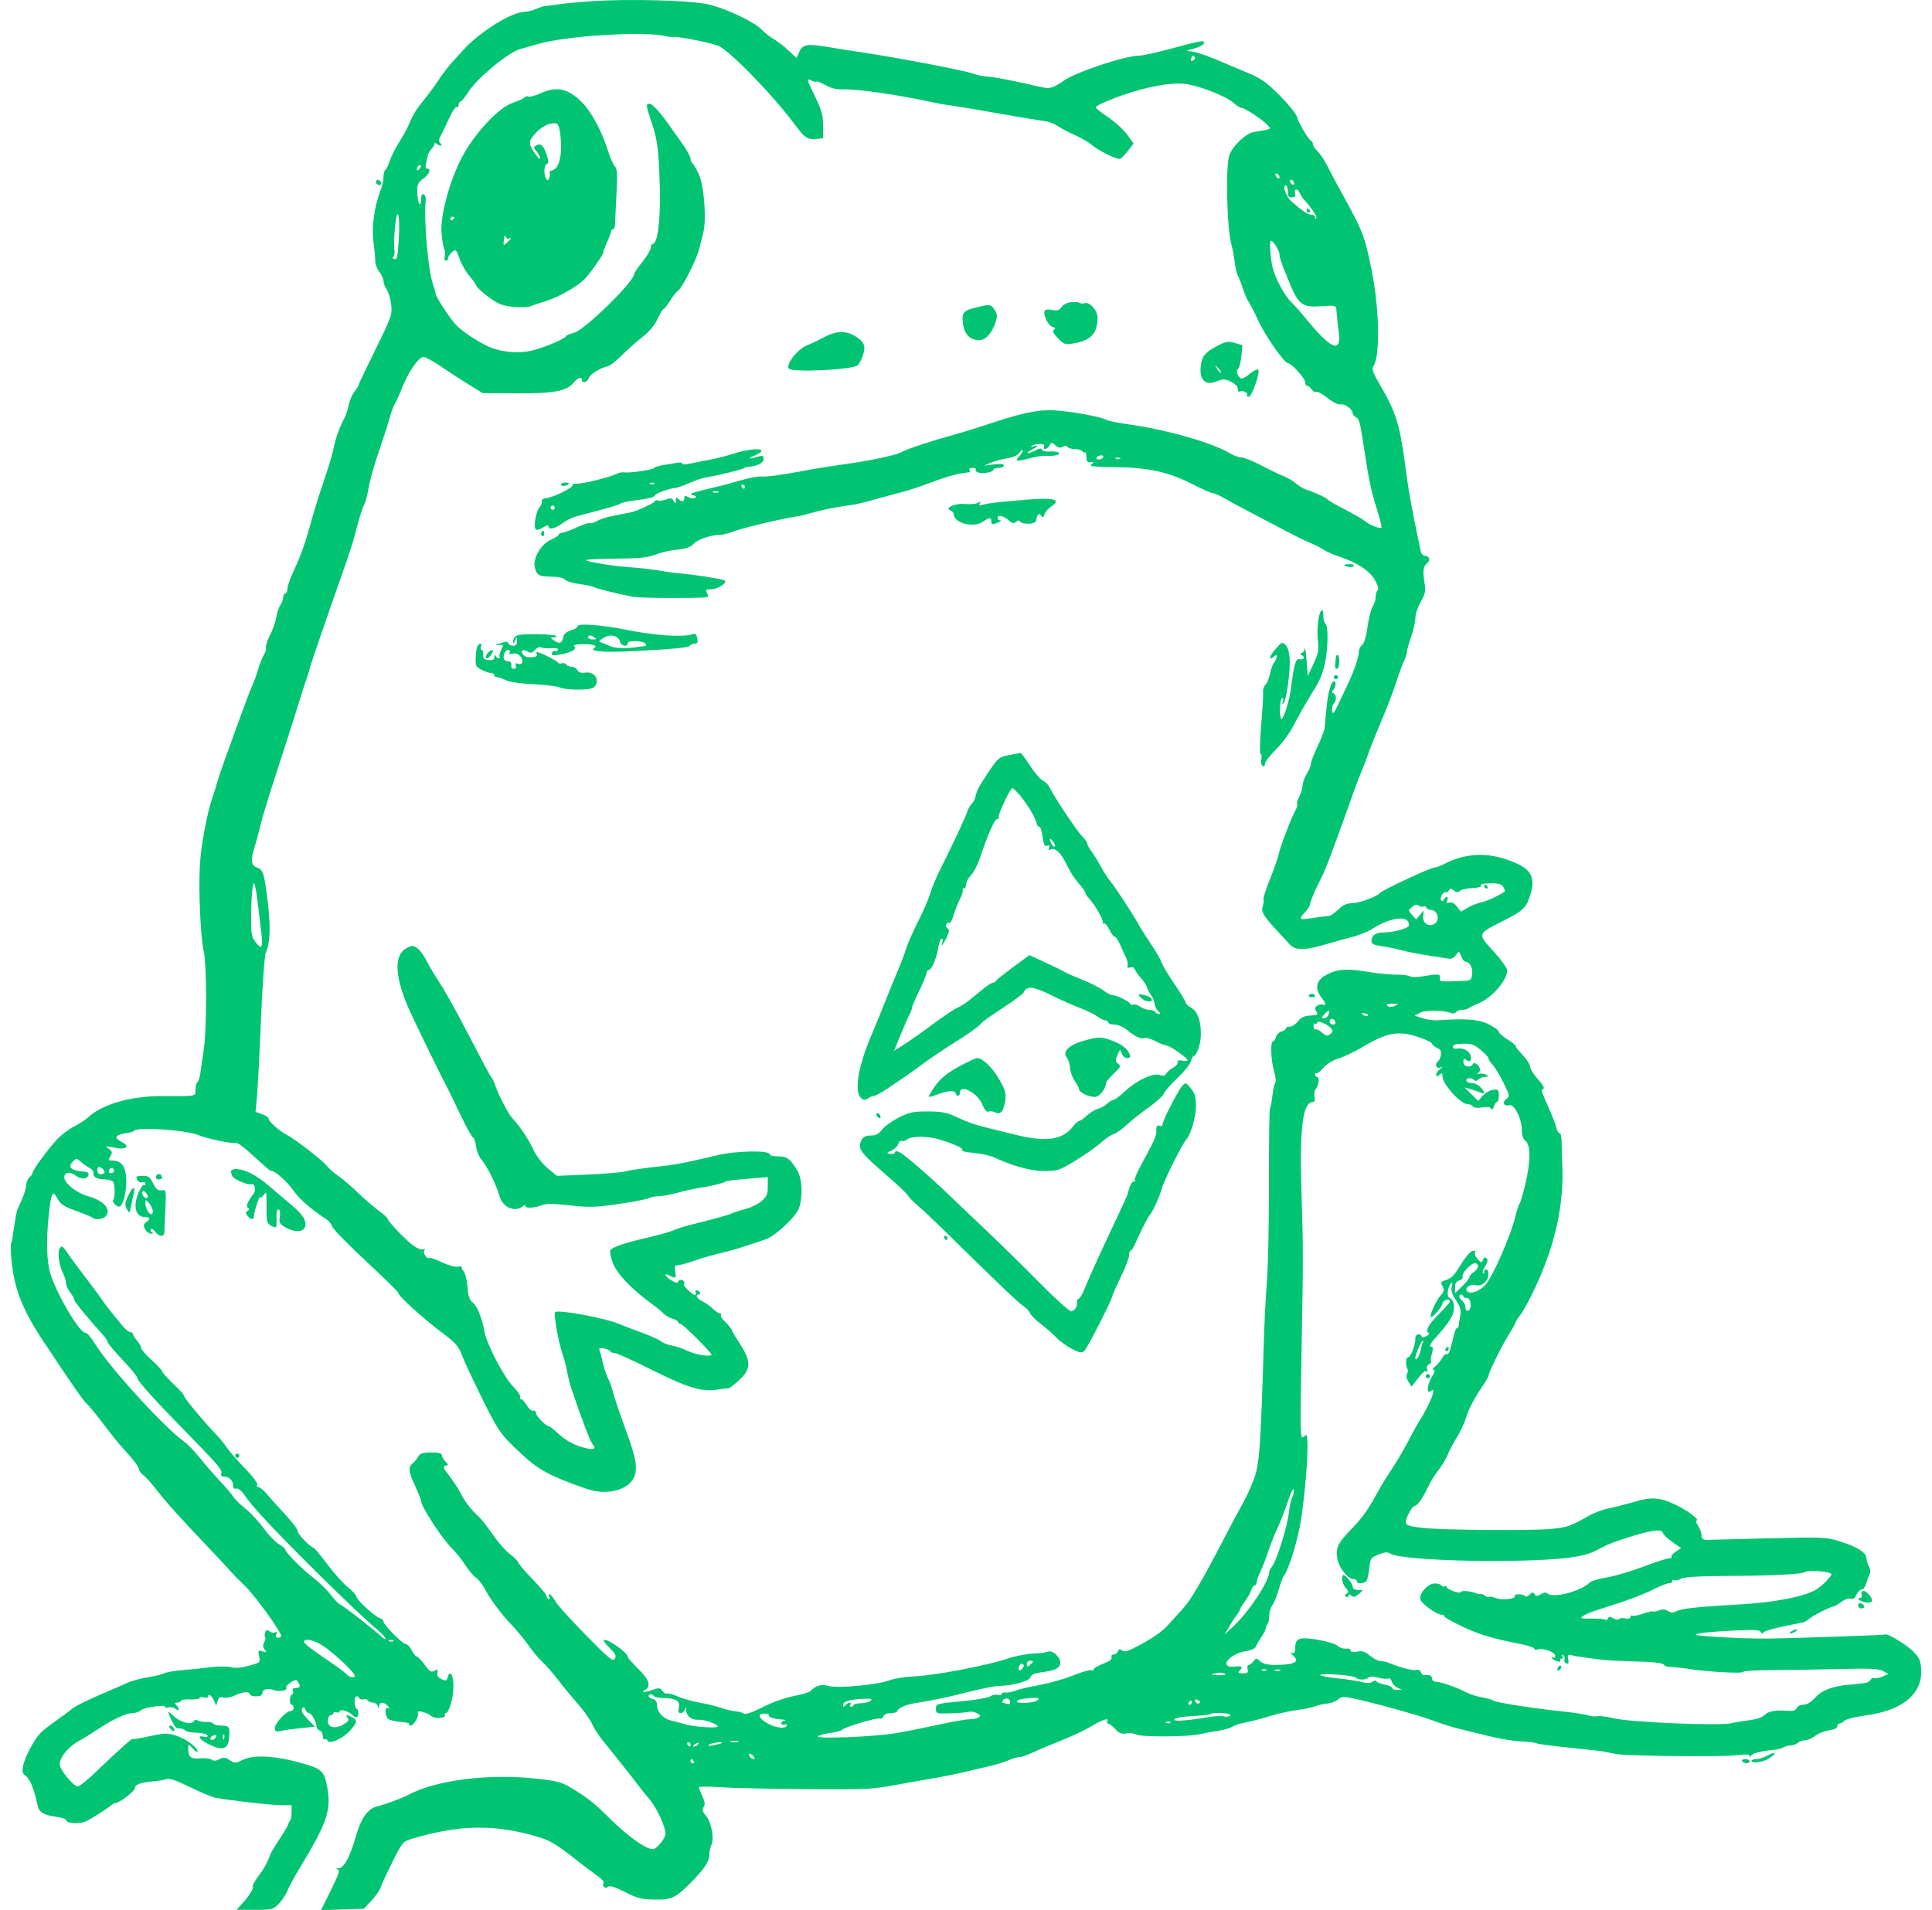 <svg width="90" height="89" viewBox="0 0 90 89" fill="none" xmlns="http://www.w3.org/2000/svg">
<path fill-rule="evenodd" clip-rule="evenodd" d="M27.626 0.052C26.974 0.094 26.23 0.164 25.972 0.207C25.713 0.249 25.472 0.278 25.436 0.27C25.399 0.262 25.215 0.32 25.025 0.4C24.836 0.479 24.587 0.544 24.471 0.544C23.856 0.544 22.357 1.47 21.578 2.332C21.488 2.431 21.269 2.672 21.09 2.868C20.911 3.064 20.619 3.444 20.441 3.713C20.264 3.981 19.94 4.419 19.722 4.688C19.352 5.144 19.271 5.279 18.999 5.906C18.94 6.041 18.754 6.37 18.585 6.638C18.415 6.906 18.224 7.289 18.16 7.49C18.096 7.69 18.004 7.879 17.954 7.91C17.904 7.94 17.864 8.094 17.864 8.25C17.864 8.407 17.798 8.701 17.718 8.903C17.438 9.603 17.305 10.597 17.398 11.273C17.447 11.619 17.483 12.018 17.48 12.158C17.476 12.297 17.561 12.524 17.669 12.66C17.776 12.797 17.864 12.991 17.864 13.091C17.864 13.192 17.931 13.37 18.014 13.489C18.097 13.607 18.191 13.923 18.222 14.191C18.277 14.653 18.24 14.76 17.488 16.288C17.053 17.173 16.696 17.924 16.696 17.956C16.696 17.989 16.61 18.125 16.504 18.26C16.399 18.395 16.283 18.665 16.248 18.86C16.213 19.056 16.115 19.348 16.03 19.509C15.799 19.948 15.629 20.433 15.533 20.922C15.486 21.164 15.288 21.822 15.093 22.385C14.899 22.948 14.638 23.782 14.514 24.238C14.225 25.297 14.014 25.895 13.666 26.633C13.513 26.958 13.388 27.32 13.388 27.437C13.388 27.554 13.344 27.651 13.291 27.651C13.237 27.651 13.193 27.729 13.193 27.824C13.193 27.919 13.134 28.084 13.062 28.189C12.99 28.295 12.904 28.552 12.872 28.759C12.839 28.966 12.708 29.339 12.579 29.588C12.451 29.836 12.366 30.096 12.39 30.165C12.414 30.233 12.372 30.387 12.297 30.506C12.222 30.625 12.103 30.919 12.034 31.161C11.964 31.402 11.828 31.775 11.732 31.99C11.637 32.204 11.362 32.928 11.122 33.599C10.881 34.269 10.588 35.081 10.47 35.402C10.352 35.724 10.197 36.185 10.125 36.426C10.054 36.667 9.951 36.997 9.897 37.157C9.632 37.942 9.361 39.407 9.31 40.327C9.244 41.503 9.343 43.68 9.491 44.324C9.632 44.937 9.636 47.919 9.498 48.858C9.434 49.287 9.36 49.803 9.332 50.005C9.304 50.206 9.242 50.395 9.194 50.425C9.146 50.454 9.107 50.608 9.107 50.766C9.107 51.092 9.193 51.074 7.599 51.069C6.065 51.064 4.75 51.447 4.046 52.105C3.94 52.204 3.667 52.378 3.439 52.492C3.212 52.606 2.867 52.867 2.674 53.071C2.257 53.511 1.517 54.517 1.517 54.644C1.517 54.693 1.452 54.788 1.371 54.855C1.291 54.922 1.225 55.077 1.225 55.2C1.225 55.323 1.13 55.636 1.014 55.895C0.898 56.154 0.797 56.388 0.79 56.415C0.756 56.533 0.632 57.272 0.597 57.558C0.576 57.731 0.538 57.906 0.513 57.948C0.487 57.99 0.502 58.378 0.545 58.81C0.673 60.073 1.068 61.057 2.03 62.509C3.333 64.477 3.873 65.254 4.027 65.386C4.122 65.466 4.473 65.894 4.808 66.336C5.143 66.779 5.514 67.244 5.632 67.37C6.147 67.92 6.48 68.351 6.48 68.467C6.48 68.536 6.569 68.655 6.677 68.731C6.786 68.808 7.073 69.128 7.316 69.444C7.738 69.994 8.451 70.784 9.863 72.265C10.223 72.643 10.609 73.059 10.721 73.191C10.833 73.323 11.144 73.639 11.413 73.894C11.869 74.329 13.096 76.023 13.096 76.218C13.096 76.267 13.032 76.307 12.953 76.307C12.86 76.307 12.832 76.25 12.872 76.144C12.915 76.032 12.898 76.005 12.816 76.055C12.752 76.096 12.635 76.076 12.558 76.011C12.446 75.918 12.405 75.927 12.355 76.056C12.322 76.145 12.319 76.243 12.351 76.275C12.382 76.306 12.363 76.417 12.307 76.521C12.234 76.658 12.242 76.751 12.335 76.863C12.446 76.998 12.434 77.008 12.234 76.945C12.022 76.877 12.011 76.892 12.07 77.162C12.123 77.407 12.099 77.462 11.909 77.519C11.292 77.707 11.025 77.743 10.734 77.677C10.559 77.637 10.132 77.64 9.786 77.683C9.439 77.727 8.855 77.787 8.487 77.817C8.12 77.847 7.743 77.913 7.651 77.962C7.558 78.012 7.214 78.096 6.886 78.149C6.559 78.202 6.147 78.311 5.971 78.39C5.796 78.47 5.178 78.74 4.598 78.989C4.019 79.239 3.465 79.516 3.369 79.606C3.272 79.695 2.941 79.944 2.632 80.158C2.323 80.373 1.987 80.636 1.885 80.743C1.587 81.056 1.15 81.883 1.079 82.267C1.024 82.562 1.048 82.646 1.223 82.768C1.404 82.896 1.587 83.364 1.763 84.156C1.826 84.437 2.051 84.57 2.595 84.645C2.859 84.681 3.074 84.748 3.074 84.794C3.074 84.969 3.728 85.004 4.033 84.846C4.355 84.679 4.993 84.271 5.186 84.109C5.251 84.054 5.334 84.01 5.371 84.01C5.556 84.01 6.285 83.452 6.285 83.311C6.285 83.14 6.57 83.044 7.236 82.988C7.435 82.971 7.676 82.926 7.771 82.887C7.885 82.841 8.248 82.968 8.841 83.261C9.335 83.505 9.871 83.73 10.031 83.76C10.748 83.894 12.607 84.106 13.072 84.106L13.583 84.107V84.432C13.583 84.611 13.55 84.79 13.51 84.83C13.47 84.871 13.437 84.937 13.437 84.977C13.437 85.018 13.296 85.266 13.123 85.53C12.641 86.266 12.634 86.279 12.501 86.636C12.433 86.82 12.229 87.164 12.049 87.401C11.868 87.638 11.746 87.857 11.776 87.887C11.845 87.956 11.598 88.356 11.265 88.714L11.016 88.983H11.865C12.669 88.983 12.728 88.968 12.984 88.705C13.133 88.553 13.315 88.278 13.388 88.096C13.462 87.913 13.682 87.5 13.878 87.179C15.243 84.933 15.444 84.355 15.241 83.254C15.116 82.579 14.985 82.43 14.338 82.231C12.974 81.813 11.871 81.727 11.315 81.994C10.966 82.161 10.929 82.162 10.694 82.008C10.486 81.871 10.408 81.864 10.217 81.967C10.06 82.051 9.95 82.058 9.864 81.99C9.795 81.935 9.556 81.906 9.331 81.926C8.896 81.963 8.786 81.881 8.77 81.504C8.758 81.229 8.76 81.229 9.006 81.493C9.115 81.61 9.204 81.662 9.204 81.609C9.204 81.417 8.661 81.013 8.211 80.87C7.796 80.738 7.679 80.74 6.97 80.894C6.54 80.988 6.188 81.047 6.188 81.027C6.188 80.944 5.621 81.449 4.454 82.572C4.077 82.933 3.704 83.23 3.624 83.23C3.416 83.23 2.782 82.455 2.782 82.201C2.782 81.861 3.232 81.336 3.755 81.068C3.889 80.999 4.252 80.775 4.563 80.568C5.261 80.104 5.87 79.822 6.18 79.819C6.31 79.818 6.485 79.756 6.569 79.683C6.729 79.543 7.772 79.401 7.692 79.53C7.667 79.57 7.735 79.581 7.842 79.552C7.95 79.524 8.103 79.556 8.183 79.622C8.356 79.766 8.38 79.615 8.212 79.446C8.121 79.355 8.132 79.329 8.26 79.329C8.351 79.329 8.426 79.292 8.426 79.246C8.426 79.2 8.623 79.17 8.864 79.18C9.104 79.19 9.301 79.159 9.301 79.111C9.301 79.063 9.389 79.052 9.496 79.086C9.612 79.122 9.691 79.103 9.691 79.038C9.691 78.874 9.886 79.026 9.984 79.266L10.07 79.476L10.135 79.257C10.185 79.088 10.25 79.051 10.421 79.094C10.543 79.125 10.777 79.081 10.94 78.996C11.276 78.822 11.637 78.793 11.637 78.939C11.637 78.993 11.768 79.037 11.928 79.037C12.113 79.037 12.22 78.987 12.22 78.901C12.22 78.712 12.47 78.636 12.746 78.741C13.003 78.839 13.415 78.769 13.335 78.64C13.307 78.595 13.399 78.483 13.539 78.391C13.756 78.249 13.807 78.244 13.881 78.362C14.015 78.574 13.99 78.647 13.78 78.647C13.65 78.647 13.607 78.694 13.645 78.793C13.676 78.874 13.662 78.939 13.614 78.939C13.567 78.939 13.519 79.049 13.508 79.183C13.497 79.317 13.531 79.427 13.584 79.427C13.637 79.427 13.68 79.493 13.68 79.573C13.68 79.653 13.618 79.719 13.541 79.719C13.334 79.719 12.804 80.291 12.804 80.515C12.804 80.681 12.847 80.7 13.099 80.645C13.261 80.609 13.681 80.551 14.033 80.516L14.672 80.451L14.332 80.1C14.098 79.859 14.017 79.707 14.073 79.615C14.14 79.507 14.168 79.513 14.22 79.649C14.256 79.741 14.335 79.817 14.396 79.818C14.51 79.818 14.75 80.253 14.75 80.46C14.75 80.524 14.816 80.601 14.896 80.632C14.976 80.663 15.042 80.78 15.042 80.892C15.042 81.004 15.082 81.071 15.131 81.041C15.18 81.011 15.237 81.036 15.258 81.098C15.323 81.295 15.98 81.004 16.302 80.636C16.649 80.24 16.665 80.152 16.411 80.015C16.154 79.878 16.067 79.888 16.194 80.042C16.275 80.139 16.23 80.21 16.005 80.343C15.608 80.579 15.252 80.489 15.271 80.159C15.279 80.025 15.34 79.915 15.407 79.915C15.474 79.914 15.529 79.872 15.529 79.82C15.529 79.768 15.594 79.751 15.675 79.782C15.755 79.812 15.821 79.793 15.821 79.739C15.821 79.613 16.218 79.714 16.387 79.883C16.572 80.068 16.696 80.042 16.696 79.817C16.696 79.71 16.662 79.622 16.62 79.622C16.578 79.622 16.533 79.49 16.521 79.329C16.499 79.048 16.623 78.937 16.742 79.13C16.774 79.181 16.86 79.2 16.933 79.172C17.006 79.144 17.095 79.168 17.13 79.225C17.165 79.282 17.276 79.329 17.376 79.329C17.476 79.329 17.578 79.406 17.602 79.5C17.645 79.662 17.647 79.662 17.658 79.5C17.672 79.283 17.897 79.28 18.071 79.494C18.162 79.606 18.165 79.636 18.083 79.586C17.916 79.486 17.919 79.953 18.086 80.092C18.155 80.15 18.414 80.21 18.661 80.226C18.908 80.242 19.09 80.288 19.065 80.329C19.04 80.369 19.065 80.402 19.121 80.402C19.276 80.402 19.544 79.937 19.463 79.807C19.368 79.652 19.899 79.781 20.102 79.963C20.259 80.103 20.818 80.05 20.727 79.903C20.698 79.856 20.714 79.817 20.762 79.817C20.919 79.817 21.124 79.102 21.124 78.558C21.123 78.03 20.953 77.773 20.854 78.151C20.81 78.321 20.773 78.331 20.564 78.233C20.396 78.153 20.34 78.063 20.374 77.931C20.416 77.772 20.395 77.759 20.242 77.845C20.09 77.93 20.016 77.886 19.781 77.565C19.627 77.356 19.462 77.184 19.415 77.184C19.367 77.184 19.261 77.053 19.177 76.892C19.095 76.731 18.971 76.599 18.904 76.599C18.751 76.599 17.864 75.707 17.864 75.554C17.864 75.493 17.783 75.416 17.684 75.385C17.446 75.309 16.599 74.526 16.599 74.382C16.599 74.319 16.42 74.124 16.201 73.947C15.981 73.771 15.556 73.297 15.256 72.895C14.955 72.492 14.67 72.147 14.623 72.127C14.397 72.034 13.874 71.49 13.873 71.348C13.872 71.26 13.599 70.896 13.265 70.54C12.931 70.184 12.549 69.758 12.415 69.594C12.281 69.429 12.114 69.293 12.044 69.29C11.974 69.288 11.947 69.238 11.983 69.179C12.02 69.119 11.772 68.785 11.42 68.423C11.073 68.067 10.691 67.629 10.569 67.45C10.447 67.272 10.254 67.029 10.141 66.912C9.447 66.193 8.458 64.996 8.56 64.996C8.586 64.996 8.369 64.766 8.079 64.484C7.788 64.203 7.55 63.936 7.55 63.89C7.55 63.844 7.331 63.609 7.063 63.368C6.796 63.127 6.577 62.875 6.577 62.808C6.577 62.74 6.489 62.584 6.382 62.461C6.275 62.337 6.188 62.199 6.188 62.153C6.188 62.108 6.133 62.068 6.066 62.064C5.999 62.061 5.847 61.94 5.727 61.796C5.162 61.115 4.866 60.741 4.777 60.594C4.723 60.505 4.395 60.06 4.047 59.604C3.699 59.148 3.349 58.678 3.269 58.561C2.9 58.02 2.891 58.013 2.783 58.17C2.664 58.343 2.746 58.957 2.937 59.324C3.012 59.467 3.074 59.672 3.076 59.779C3.077 59.886 3.164 60.084 3.269 60.218C3.373 60.352 3.46 60.506 3.461 60.56C3.463 60.647 4.113 61.444 4.785 62.184C4.914 62.326 5.02 62.486 5.02 62.538C5.02 62.589 5.326 62.955 5.701 63.351C6.075 63.746 6.382 64.115 6.382 64.172C6.383 64.315 7.096 65.115 8.548 66.602C10.223 68.317 10.371 68.49 10.308 68.656C10.272 68.75 10.316 68.799 10.439 68.799C10.676 68.799 10.858 68.981 10.858 69.219C10.858 69.336 10.907 69.386 10.992 69.353C11.068 69.324 11.222 69.433 11.352 69.611C11.667 70.039 11.73 70.115 12.172 70.607C13.264 71.822 16.582 75.096 17.5 75.864C17.754 76.077 17.961 76.293 17.961 76.344C17.961 76.396 17.885 76.364 17.791 76.273C17.469 75.962 15.907 74.746 15.828 74.746C15.785 74.746 15.593 74.545 15.401 74.299C15.21 74.052 14.832 73.686 14.563 73.485C14.082 73.125 13.291 72.323 13.291 72.195C13.291 72.159 13.149 72.041 12.975 71.933C12.801 71.825 12.483 71.49 12.269 71.191C12.055 70.891 11.685 70.492 11.447 70.304C11.209 70.117 10.944 69.857 10.859 69.726C10.773 69.595 10.484 69.256 10.216 68.973C9.947 68.689 9.543 68.221 9.317 67.932C9.09 67.644 8.743 67.288 8.544 67.142C7.578 66.433 5.094 63.698 4.415 62.595C4.239 62.31 4.046 62.086 3.984 62.098C3.738 62.145 2.675 60.371 2.362 59.389C2.175 58.804 2.142 57.851 2.268 56.652C2.382 55.558 2.453 55.42 2.679 55.849C2.82 56.113 2.974 56.215 3.538 56.415C3.916 56.55 4.259 56.692 4.299 56.732C4.411 56.845 4.773 56.819 4.903 56.688C5.217 56.374 4.862 55.948 4.111 55.737C3.541 55.577 2.956 55.096 2.996 54.819C3.028 54.592 3.297 54.581 3.561 54.797C3.641 54.863 3.793 54.914 3.9 54.91C4.143 54.902 4.215 54.608 3.977 54.594C3.347 54.555 3.134 54.4 3.365 54.151C3.552 53.95 3.563 53.949 3.754 54.123C3.862 54.221 4.049 54.353 4.169 54.416C4.289 54.478 4.374 54.588 4.358 54.659C4.318 54.837 4.523 54.949 4.893 54.951C5.063 54.952 5.236 55.006 5.277 55.072C5.363 55.212 5.363 55.811 5.277 55.898C5.196 55.979 5.402 56.22 5.552 56.22C5.725 56.22 5.903 55.532 5.882 54.943C5.861 54.365 5.655 54.075 5.263 54.075C5.041 54.075 5.03 54.056 5.141 53.874C5.246 53.702 5.236 53.652 5.072 53.531C4.895 53.4 4.906 53.394 5.218 53.452C5.403 53.487 5.577 53.515 5.604 53.514C5.973 53.505 5.992 53.38 5.653 53.197C5.264 52.989 5.37 52.867 6.02 52.772C6.109 52.759 6.213 52.718 6.25 52.68C6.434 52.496 8.708 52.655 9.253 52.891C9.633 53.055 10.855 53.309 10.958 53.244C11.016 53.209 11.313 53.408 11.618 53.687C12.464 54.463 12.582 54.562 12.663 54.562C12.828 54.562 13.4 55.082 13.674 55.48C13.933 55.858 14.537 56.382 15.196 56.803C15.32 56.882 15.445 57.036 15.474 57.144C15.502 57.253 16.205 57.974 17.035 58.747C17.866 59.52 18.545 60.185 18.545 60.226C18.545 60.387 19.704 61.429 20.795 62.249C21.216 62.566 21.381 62.766 21.51 63.121C21.603 63.375 22.029 64.289 22.457 65.153C23.162 66.578 23.3 66.788 23.93 67.402C25.023 68.466 25.435 68.705 27.302 69.361C28.359 69.732 29.459 69.381 29.6 68.627C29.679 68.206 29.581 67.798 29.057 66.361C28.832 65.744 28.607 65.07 28.556 64.864C28.506 64.657 28.401 64.365 28.324 64.215C28.246 64.066 28.14 63.749 28.087 63.511C28.033 63.273 27.964 63.011 27.932 62.928C27.887 62.811 27.929 62.788 28.125 62.826C28.263 62.852 28.399 62.913 28.428 62.96C28.457 63.007 28.555 63.046 28.646 63.046C28.736 63.046 29.508 63.395 30.361 63.823C32.034 64.661 32.706 64.863 33.419 64.745C33.667 64.704 33.899 64.676 33.934 64.684C33.969 64.691 34.179 64.534 34.4 64.335C34.983 63.809 35.005 63.447 34.5 62.664C34.287 62.334 34.113 62.042 34.113 62.014C34.113 61.952 33.922 61.716 33.705 61.51C33.614 61.424 33.562 61.317 33.589 61.273C33.616 61.229 33.59 61.193 33.531 61.193C33.472 61.193 33.325 61.094 33.204 60.974C33.084 60.853 32.867 60.7 32.722 60.634C32.463 60.516 32.362 60.315 32.562 60.315C32.619 60.315 32.638 60.272 32.605 60.218C32.572 60.164 32.501 60.12 32.448 60.12C32.394 60.12 32.376 60.161 32.406 60.211C32.437 60.261 32.429 60.319 32.388 60.339C32.319 60.374 31.807 59.907 31.854 59.852C31.928 59.767 31.852 59.633 31.729 59.633C31.649 59.633 31.583 59.679 31.583 59.736C31.583 59.793 31.453 59.761 31.291 59.666C30.974 59.478 30.881 59.27 31.188 59.434C31.476 59.589 31.515 59.56 31.452 59.243C31.404 59.004 31.426 58.95 31.571 58.95C31.668 58.95 32.006 58.859 32.322 58.747C32.639 58.635 33.141 58.487 33.438 58.418C33.975 58.295 34.475 58.15 35.038 57.955C35.198 57.9 35.48 57.805 35.663 57.744C36.117 57.595 37.093 56.677 37.225 56.276C37.412 55.706 37.369 54.903 37.13 54.514C36.801 53.981 36.661 53.88 36.247 53.88C36.037 53.88 35.865 53.839 35.865 53.788C35.865 53.588 34.335 53.61 33.432 53.822C31.812 54.205 31.494 54.264 30.513 54.37C29.951 54.431 29.338 54.522 29.151 54.573C28.964 54.624 28.166 54.693 27.378 54.726L25.945 54.785L25.518 54.435C25.255 54.218 24.992 53.873 24.831 53.533C24.601 53.045 24.193 52.446 23.819 52.043C23.671 51.883 23.175 50.91 23.07 50.572C23.03 50.442 22.959 50.289 22.912 50.231C22.831 50.131 22.614 49.726 21.705 47.981C21.136 46.887 20.706 46.127 20.349 45.584C20.18 45.327 19.96 44.947 19.859 44.74C19.758 44.532 19.575 44.287 19.453 44.194C19.25 44.04 19.203 44.038 18.944 44.173C18.314 44.499 18.384 45.588 19.139 47.213C19.549 48.096 20.628 50.3 20.779 50.565C20.826 50.645 21.108 51.227 21.408 51.857C21.708 52.487 21.991 53.002 22.037 53.002C22.082 53.002 22.144 53.182 22.173 53.402C22.203 53.622 22.311 53.896 22.415 54.011C22.679 54.305 23.125 55.203 23.27 55.733C23.414 56.259 23.987 56.504 24.359 56.199C24.439 56.133 24.48 56.132 24.48 56.197C24.48 56.313 24.915 56.284 25.263 56.145C25.435 56.076 25.828 56.081 26.541 56.161C27.432 56.262 27.732 56.254 28.774 56.104C29.436 56.009 30.079 55.886 30.201 55.832C30.324 55.777 30.552 55.733 30.707 55.733C30.863 55.733 31.244 55.662 31.554 55.576C31.865 55.489 32.337 55.384 32.605 55.342C33.174 55.252 33.637 55.142 33.768 55.068C33.873 55.007 33.974 54.994 35.013 54.906L35.767 54.843V55.279C35.767 55.645 35.72 55.755 35.471 55.965C35.308 56.102 34.991 56.262 34.766 56.318C34.541 56.375 34.247 56.469 34.113 56.527C33.898 56.62 33.538 56.72 32.025 57.107C31.814 57.161 31.507 57.263 31.344 57.334C31.181 57.405 30.61 57.563 30.075 57.685C29.088 57.911 28.519 58.108 28.427 58.258C28.399 58.304 28.449 58.555 28.538 58.816C28.704 59.305 29.402 60.051 30.306 60.708C30.53 60.87 30.798 61.088 30.902 61.193C31.006 61.297 31.203 61.411 31.338 61.445C31.473 61.479 31.583 61.546 31.583 61.594C31.583 61.641 31.634 61.681 31.696 61.681C31.789 61.681 32.731 62.6 33.126 63.077C33.275 63.258 32.425 63.142 31.987 62.922C31.808 62.832 31.501 62.73 31.306 62.695C31.111 62.66 30.882 62.571 30.799 62.498C30.715 62.425 30.299 62.238 29.874 62.083C29.45 61.928 28.993 61.753 28.859 61.695C28.232 61.419 26.058 61.011 25.863 61.132C25.77 61.19 26.022 62.591 26.232 63.175C26.293 63.345 26.379 63.682 26.423 63.923C26.467 64.165 26.552 64.504 26.611 64.679C27.115 66.168 27.5 67.182 27.6 67.282C27.771 67.455 27.692 67.553 27.424 67.502C26.882 67.4 26.392 67.158 26.026 66.813C25.82 66.618 25.617 66.457 25.576 66.455C25.429 66.449 24.967 65.977 24.967 65.832C24.967 65.751 24.911 65.706 24.843 65.732C24.775 65.758 24.641 65.647 24.546 65.485C24.45 65.323 24.328 65.191 24.274 65.191C24.221 65.191 24.203 65.149 24.235 65.097C24.267 65.046 24.111 64.815 23.889 64.585C23.466 64.146 22.676 62.632 22.572 62.06C22.456 61.418 22.23 60.85 22.027 60.694C21.873 60.574 21.812 60.395 21.778 59.962C21.753 59.647 21.672 59.32 21.598 59.235C21.524 59.15 21.487 59.057 21.516 59.029C21.545 59 21.465 58.996 21.338 59.02C21.209 59.045 20.882 58.955 20.592 58.815C20.308 58.677 20.043 58.586 20.002 58.61C19.886 58.683 19.689 58.386 19.768 58.257C19.814 58.183 19.799 58.166 19.727 58.21C19.665 58.249 19.472 58.184 19.298 58.066C18.957 57.836 18.058 56.906 18.058 56.784C18.058 56.743 17.872 56.574 17.645 56.41C17.418 56.245 16.982 55.869 16.677 55.575C16.373 55.28 15.96 54.928 15.76 54.792C15.56 54.656 15.314 54.439 15.213 54.31C15.008 54.049 13.752 53.079 13.346 52.868C13.004 52.69 12.512 52.248 12.512 52.119C12.512 52.063 12.375 51.969 12.207 51.911L11.903 51.804L11.969 51.111C12.006 50.73 12.091 49.102 12.158 47.493C12.225 45.882 12.327 44.48 12.383 44.373C12.582 43.996 12.613 43.165 12.471 42.014C12.303 40.65 12.266 40.534 11.964 40.419C11.693 40.316 11.668 40.049 11.87 39.428C11.944 39.198 12.059 38.769 12.124 38.474C12.19 38.179 12.538 37.038 12.899 35.939C13.259 34.839 13.695 33.479 13.868 32.916C14.041 32.353 14.223 31.782 14.273 31.648C14.323 31.514 14.384 31.317 14.408 31.21C14.456 31.003 15.188 28.864 15.961 26.675C16.216 25.951 16.462 25.206 16.507 25.018C16.666 24.354 16.877 23.665 16.981 23.471C17.039 23.362 17.127 23.018 17.176 22.707C17.225 22.396 17.44 21.637 17.654 21.02C17.867 20.403 18.093 19.701 18.155 19.46C18.218 19.219 18.323 18.933 18.389 18.826C18.455 18.719 18.614 18.368 18.742 18.046C19.037 17.306 19.505 16.632 19.725 16.632C19.819 16.632 20.18 16.828 20.528 17.067C20.876 17.305 21.459 17.684 21.823 17.909L22.486 18.317L24.043 18.328C25.768 18.34 26.41 18.222 26.712 17.837C26.897 17.602 27.108 17.531 27.108 17.705C27.108 17.879 27.375 17.808 27.424 17.621C27.471 17.442 27.954 17.141 28.311 17.067C28.411 17.046 28.702 16.819 28.959 16.562C29.215 16.306 29.649 15.92 29.923 15.706C30.241 15.457 30.499 15.149 30.637 14.853C30.756 14.598 30.882 14.39 30.918 14.39C30.954 14.39 31.084 14.225 31.206 14.024C31.328 13.823 31.5 13.606 31.587 13.542C31.791 13.393 32.441 12.112 32.567 11.609C32.621 11.395 32.709 11.045 32.764 10.831C32.921 10.212 32.797 8.635 32.549 8.106C32.434 7.86 32.3 7.635 32.253 7.606C32.206 7.577 32.167 7.478 32.167 7.388C32.167 7.297 31.993 6.981 31.78 6.686C31.567 6.392 31.318 6.041 31.226 5.906C30.822 5.313 30.392 4.834 30.263 4.834C30.075 4.834 30.084 4.907 30.381 5.783C30.578 6.365 30.653 6.823 30.702 7.759C30.814 9.864 30.687 11.367 30.396 11.367C30.354 11.367 30.318 11.444 30.317 11.537C30.317 11.631 30.142 11.928 29.929 12.196C29.716 12.464 29.542 12.719 29.541 12.762C29.536 13.131 27.212 15.402 26.731 15.508C26.565 15.545 26.406 15.611 26.378 15.656C26.297 15.788 25.548 16.118 24.931 16.294C24.176 16.51 23.254 16.42 22.583 16.064C21.956 15.731 21.431 15.357 21.175 15.063C20.904 14.749 20.296 13.809 20.296 13.702C20.296 13.655 20.234 13.428 20.157 13.198C19.932 12.522 19.736 10.185 19.832 9.329C19.847 9.2 19.804 9.076 19.737 9.053C19.66 9.026 19.615 9.103 19.615 9.262C19.615 9.725 19.463 9.521 19.442 9.03C19.423 8.593 19.45 8.523 19.713 8.329C20.003 8.113 20.103 7.857 19.896 7.857C19.796 7.857 19.801 7.788 19.938 7.203C19.954 7.139 20.04 7.003 20.131 6.903C20.222 6.802 20.275 6.69 20.249 6.653C20.222 6.617 20.253 6.632 20.317 6.686C20.479 6.824 20.654 6.81 20.514 6.671C20.428 6.585 20.434 6.497 20.539 6.305C20.615 6.166 20.792 5.8 20.932 5.491C21.072 5.182 21.228 4.954 21.277 4.985C21.326 5.015 21.367 4.972 21.367 4.888C21.367 4.805 21.403 4.736 21.448 4.736C21.492 4.736 21.67 4.518 21.842 4.251C22.25 3.621 23.692 2.432 24.224 2.288C24.445 2.228 24.823 2.121 25.064 2.05C26.356 1.668 30.04 1.441 31 1.683C31.133 1.717 31.317 1.735 31.407 1.724C31.625 1.697 33.002 1.97 33.444 2.129C33.947 2.309 35.98 4.396 37.038 5.817C37.5 6.437 37.616 6.513 38.032 6.473L38.346 6.443L38.344 5.853C38.342 5.374 38.273 5.124 37.979 4.518C37.562 3.661 37.553 3.623 37.798 3.754C37.898 3.808 38.002 3.829 38.03 3.802C38.057 3.774 38.249 3.848 38.456 3.966C38.71 4.111 38.974 4.175 39.27 4.164C39.925 4.139 41.847 4.416 43.406 4.758C43.673 4.817 43.99 4.876 44.111 4.89C44.231 4.903 44.505 4.944 44.719 4.98C44.934 5.016 45.207 5.061 45.328 5.079C45.448 5.097 45.918 5.179 46.373 5.261C46.828 5.343 47.485 5.455 47.833 5.51C48.181 5.566 48.596 5.633 48.755 5.66C48.915 5.686 49.155 5.786 49.29 5.882C49.425 5.978 49.776 6.163 50.071 6.293C50.365 6.423 50.715 6.626 50.849 6.744C51.168 7.024 52.034 7.45 52.18 7.398C52.243 7.376 52.41 7.206 52.55 7.021L52.806 6.685L52.506 6.271C52.341 6.044 51.946 5.682 51.627 5.468C51.309 5.253 51.047 5.047 51.046 5.009C51.045 4.971 51.186 4.878 51.36 4.802C52.792 4.173 54.379 3.805 55.211 3.908C55.863 3.989 57.143 4.493 57.471 4.798C57.608 4.925 57.775 5.029 57.843 5.029C57.985 5.029 58.795 5.562 59.048 5.823C59.24 6.02 59.25 6.015 58.423 6.147C58.042 6.208 57.442 6.771 57.268 7.231C57.081 7.723 57.154 10.706 57.369 11.416C57.418 11.576 57.483 11.921 57.512 12.18C57.542 12.44 57.608 12.731 57.659 12.827C57.71 12.923 57.824 13.215 57.911 13.476C57.999 13.737 58.117 14.008 58.173 14.077C58.23 14.147 58.44 14.559 58.641 14.992C58.957 15.672 59.837 16.922 60.002 16.924C60.155 16.926 60.763 17.587 60.791 17.782C60.808 17.905 60.853 17.992 60.891 17.977C60.929 17.961 61.021 18.032 61.096 18.134C61.17 18.236 61.273 18.294 61.324 18.262C61.374 18.231 61.609 18.358 61.846 18.546C62.095 18.743 62.347 18.868 62.446 18.842C62.627 18.794 63.012 19.07 63.012 19.247C63.012 19.305 63.078 19.39 63.16 19.436C63.326 19.529 63.348 19.616 63.55 20.936C63.778 22.427 63.872 22.868 64.144 23.73C64.284 24.174 64.378 24.559 64.352 24.585C64.285 24.652 63.774 24.448 63.593 24.284C63.51 24.209 63.096 23.969 62.671 23.75C62.247 23.531 61.876 23.319 61.848 23.278C61.786 23.189 61.213 22.923 60.871 22.824C60.737 22.785 60.519 22.655 60.385 22.536C60.251 22.417 59.988 22.26 59.801 22.188C59.614 22.116 59.143 21.89 58.755 21.685C58.367 21.48 57.95 21.312 57.83 21.312C57.71 21.312 57.48 21.232 57.32 21.134C56.486 20.624 54.292 20.001 52.473 19.757C52.055 19.701 51.629 19.611 51.528 19.556C51.249 19.407 49.82 19.152 49.049 19.114C48.349 19.08 47.496 19.267 45.935 19.796C45.561 19.923 44.904 20.125 44.476 20.243C43.321 20.564 42.27 20.911 41.993 21.064C41.709 21.221 40.507 21.472 39.135 21.66C38.606 21.733 37.84 21.858 37.432 21.937C36.468 22.125 35.672 22.23 35.419 22.202C35.307 22.19 34.891 22.272 34.494 22.384C33.597 22.636 33.724 22.603 32.8 22.824C32.204 22.967 32.079 23.024 32.264 23.068C32.424 23.105 32.466 23.15 32.387 23.198C32.322 23.239 32.18 23.224 32.072 23.166C31.914 23.082 31.875 23.09 31.875 23.211C31.875 23.39 31.763 23.404 31.603 23.243C31.512 23.152 31.485 23.168 31.483 23.316C31.48 23.49 31.472 23.492 31.383 23.339C31.304 23.204 31.237 23.191 31.029 23.27C30.887 23.324 30.713 23.346 30.642 23.319C30.571 23.291 30.513 23.306 30.513 23.352C30.513 23.425 29.578 23.854 29.374 23.875C29.295 23.883 28.698 24.005 28.286 24.097C28.159 24.125 27.934 24.211 27.788 24.287C27.641 24.363 27.498 24.402 27.47 24.373C27.441 24.345 27.172 24.434 26.871 24.572C26.57 24.71 26.259 24.823 26.18 24.823C26.102 24.823 26.037 24.858 26.037 24.902C26.037 24.945 25.873 25.053 25.672 25.142C25.201 25.35 24.807 26.023 24.912 26.44C25.004 26.809 25.112 26.867 25.709 26.869C26.015 26.87 26.252 26.923 26.32 27.006C26.382 27.08 26.679 27.172 26.98 27.21C27.282 27.248 27.598 27.315 27.683 27.36C27.818 27.431 28.749 27.662 29.45 27.799C29.711 27.85 30.764 27.872 32.146 27.856C33.018 27.846 33.046 27.839 32.946 27.651C32.852 27.476 32.872 27.456 33.126 27.456C33.468 27.456 33.956 27.109 33.724 27.031C33.496 26.954 32.28 26.765 31.735 26.721C31.464 26.699 31.155 26.663 31.048 26.641C30.664 26.561 29.773 26.452 29.248 26.42C28.562 26.378 27.302 26.169 27.303 26.097C27.303 26.066 27.927 26.036 28.689 26.029C29.751 26.02 30.178 25.977 30.513 25.848C30.754 25.754 31.126 25.659 31.34 25.636C31.98 25.567 32.153 25.512 32.335 25.319C32.518 25.125 33.125 24.922 33.528 24.921C33.66 24.921 33.989 24.837 34.257 24.734C34.696 24.566 36.866 24.066 37.227 24.049C37.254 24.048 37.495 23.984 37.762 23.908C38.33 23.746 39.011 23.611 39.708 23.521C39.869 23.5 40.263 23.408 40.584 23.317C40.905 23.225 41.474 23.07 41.849 22.972C42.223 22.874 42.727 22.719 42.968 22.629C44.201 22.166 44.486 22.085 45.187 21.999C45.204 21.997 45.19 21.951 45.157 21.898C45.124 21.844 45.19 21.8 45.303 21.8C45.416 21.8 45.485 21.839 45.456 21.887C45.426 21.934 45.485 21.995 45.586 22.021C45.827 22.084 46.276 21.996 46.276 21.886C46.276 21.839 46.386 21.8 46.519 21.8C46.653 21.8 46.763 21.75 46.763 21.689C46.763 21.614 46.615 21.597 46.3 21.638L45.838 21.697L46.15 21.56C46.321 21.485 46.661 21.393 46.906 21.357C47.195 21.313 47.402 21.218 47.495 21.084C47.574 20.971 47.638 20.93 47.638 20.991C47.638 21.053 47.567 21.175 47.481 21.262C47.248 21.494 47.343 21.515 47.934 21.362C48.226 21.287 48.531 21.23 48.611 21.235C49.044 21.266 49.395 21.206 49.337 21.111C49.302 21.054 49.116 21.02 48.925 21.037C48.725 21.054 48.562 21.019 48.541 20.954C48.514 20.873 48.431 20.88 48.241 20.979C48.097 21.055 47.935 21.115 47.882 21.113C47.828 21.111 47.904 21.044 48.052 20.964C48.352 20.801 48.409 20.701 48.149 20.795C48.055 20.829 48.008 20.823 48.045 20.783C48.081 20.742 48.24 20.7 48.399 20.689C48.601 20.675 48.673 20.707 48.639 20.796C48.567 20.985 48.781 20.949 48.89 20.754C48.978 20.597 48.996 20.596 49.163 20.747C49.289 20.862 49.389 20.882 49.505 20.817C49.61 20.758 49.69 20.761 49.729 20.824C49.763 20.878 49.916 20.922 50.071 20.922C50.225 20.922 50.379 20.967 50.412 21.022C50.446 21.076 50.505 21.101 50.543 21.078C50.581 21.054 50.611 21.152 50.609 21.296C50.607 21.498 50.649 21.552 50.8 21.539C50.972 21.524 50.977 21.535 50.84 21.637C50.717 21.727 50.956 21.754 51.959 21.765C53.499 21.781 54.457 21.995 55.577 22.573C56.001 22.791 56.407 22.97 56.481 22.97C56.554 22.97 56.842 23.1 57.12 23.259C57.397 23.419 57.906 23.695 58.25 23.873C58.595 24.051 59.292 24.418 59.801 24.687C60.309 24.956 60.879 25.237 61.066 25.309C61.253 25.382 61.516 25.516 61.65 25.606C61.783 25.697 62.068 25.827 62.282 25.895C63.149 26.172 63.77 26.563 64.024 26.989C64.183 27.256 64.237 27.437 64.176 27.498C64.124 27.55 64.082 27.695 64.082 27.82C64.082 27.945 64.02 28.145 63.943 28.263C63.867 28.382 63.759 28.807 63.705 29.208C63.643 29.66 63.548 29.98 63.455 30.048C63.372 30.109 63.304 30.247 63.304 30.355C63.304 30.588 63.083 31.25 62.825 31.795C62.723 32.009 62.515 32.448 62.363 32.77C62.139 33.245 62.081 33.312 62.055 33.124C62.037 32.997 62.07 32.846 62.128 32.788C62.271 32.645 62.261 32.358 62.112 32.298C62.033 32.266 62.025 32.22 62.087 32.168C62.217 32.06 62.266 31.746 62.152 31.746C62.004 31.746 61.864 32.237 61.791 33.013C61.753 33.416 61.713 33.833 61.702 33.94C61.69 34.047 61.543 34.429 61.374 34.789C61.204 35.149 61.066 35.51 61.066 35.591C61.066 35.672 60.978 35.883 60.872 36.058C60.765 36.234 60.677 36.478 60.677 36.602C60.677 36.725 60.608 36.959 60.523 37.123C60.439 37.286 60.394 37.443 60.424 37.473C60.453 37.502 60.413 37.641 60.335 37.781C60.137 38.136 59.644 39.433 59.562 39.815C59.524 39.99 59.342 40.51 59.156 40.971C58.97 41.432 58.836 41.86 58.858 41.921C58.88 41.983 58.862 42.129 58.819 42.245C58.734 42.475 58.866 42.692 59.505 43.377C59.695 43.58 59.947 43.854 60.065 43.986C60.346 44.3 60.765 44.297 61.844 43.975C62.299 43.839 62.759 43.71 62.866 43.689C63.13 43.637 63.709 43.418 63.888 43.302C64.791 42.718 65.639 42.623 65.639 43.106C65.639 43.245 64.936 43.447 64.448 43.447C64.087 43.447 63.888 43.591 63.888 43.85C63.888 43.979 63.999 44.035 64.35 44.082C64.604 44.117 65.031 44.204 65.299 44.276C65.566 44.348 66.135 44.459 66.563 44.522C66.992 44.586 67.418 44.652 67.511 44.67C67.603 44.688 67.744 44.61 67.823 44.497C67.966 44.292 67.967 44.292 68.065 44.552C68.12 44.695 68.215 44.812 68.277 44.812C68.47 44.812 68.621 45.111 68.577 45.407C68.54 45.66 68.497 45.691 68.158 45.703C67.041 45.745 67.049 45.745 67.079 45.568C67.111 45.375 67.013 45.366 66.272 45.49C66.004 45.534 65.741 45.535 65.686 45.491C65.632 45.447 65.347 45.411 65.054 45.412C64.76 45.412 64.213 45.361 63.839 45.298C62.736 45.113 62.319 45.138 61.783 45.423C61.313 45.672 61.229 46.055 61.552 46.469C61.772 46.751 61.798 46.872 61.625 46.809C61.559 46.784 61.438 46.806 61.358 46.858C61.245 46.93 61.236 46.991 61.319 47.125C61.414 47.279 61.383 47.3 61.046 47.316C60.767 47.329 60.614 47.4 60.47 47.584C60.362 47.722 60.189 47.834 60.086 47.834C59.983 47.834 59.898 47.873 59.898 47.921C59.898 47.968 59.807 48.031 59.696 48.06C59.585 48.089 59.471 48.204 59.442 48.315C59.413 48.426 59.35 48.517 59.303 48.517C59.17 48.517 59.201 49.409 59.351 49.908C59.425 50.153 59.452 50.391 59.41 50.435C59.369 50.48 59.307 50.752 59.274 51.041C59.24 51.329 59.189 51.605 59.159 51.653C59.129 51.701 59.108 53.242 59.112 55.077C59.116 56.912 59.075 58.962 59.022 59.633C58.968 60.303 58.903 61.576 58.876 62.461C58.724 67.486 58.67 68.228 58.411 68.919C58.276 69.28 58.045 69.784 57.897 70.04C57.749 70.296 57.35 71.044 57.009 71.703C56.037 73.584 55.459 74.572 55.111 74.945C54.934 75.134 54.633 75.466 54.441 75.683C54.112 76.054 53.631 76.378 52.764 76.814C52.489 76.951 52.358 76.973 52.264 76.895C52.17 76.817 52.122 76.828 52.08 76.938C52.048 77.02 51.957 77.087 51.877 77.087C51.795 77.087 51.753 77.144 51.781 77.218C51.814 77.304 51.68 77.407 51.389 77.519C51.146 77.612 50.947 77.731 50.947 77.783C50.947 77.835 50.906 77.853 50.856 77.823C50.807 77.792 50.511 77.864 50.2 77.984C49.888 78.103 49.611 78.204 49.584 78.208C49.557 78.213 49.382 78.265 49.195 78.324C49.008 78.384 48.57 78.484 48.222 78.549C47.874 78.612 47.458 78.715 47.298 78.776C47.137 78.837 46.929 78.874 46.836 78.858C46.742 78.842 46.665 78.872 46.665 78.924C46.665 78.976 46.577 78.996 46.47 78.967C46.363 78.939 46.21 78.97 46.131 79.036C46.052 79.102 45.45 79.206 44.794 79.267C43.627 79.377 43.6 79.385 43.6 79.615C43.6 79.844 43.62 79.85 44.281 79.829C44.656 79.818 45.037 79.785 45.129 79.758C45.221 79.731 45.391 79.76 45.507 79.822C45.676 79.912 45.691 79.953 45.584 80.021C45.51 80.068 45.313 80.107 45.147 80.108C44.982 80.109 44.369 80.215 43.785 80.344C43.202 80.473 42.309 80.652 41.8 80.742C40.75 80.927 37.858 81.041 38.118 80.888C38.207 80.835 38.467 80.769 38.696 80.74C38.925 80.711 39.161 80.648 39.219 80.599C39.392 80.455 40.837 80.022 40.971 80.073C41.038 80.099 41.12 80.052 41.152 79.969C41.187 79.877 41.328 79.817 41.505 79.817C41.667 79.817 41.8 79.772 41.8 79.717C41.8 79.613 42.193 79.427 42.53 79.371C43.56 79.202 44.092 79.091 45.079 78.841C45.71 78.681 46.362 78.55 46.527 78.55C47.14 78.549 47.955 78.329 48.001 78.151C48.033 78.028 48.188 77.961 48.548 77.912C49.186 77.826 49.39 77.716 49.39 77.46C49.39 77.192 49.011 76.862 48.812 76.957C48.728 76.996 48.419 77.036 48.125 77.046C47.83 77.056 47.313 77.155 46.976 77.267C45.898 77.623 43.496 78.076 42.481 78.114C42.133 78.127 41.658 78.208 41.426 78.294C40.85 78.506 39.021 78.673 38.599 78.552C38.272 78.458 38.009 78.531 37.752 78.789C37.691 78.851 37.339 78.957 36.971 79.024C36.588 79.095 35.978 79.313 35.54 79.536C35.074 79.773 34.734 79.893 34.664 79.843C34.602 79.798 34.42 79.749 34.259 79.734C34.099 79.719 33.792 79.646 33.578 79.57C33.364 79.494 32.916 79.385 32.583 79.328C32.249 79.271 31.791 79.141 31.565 79.04C31.339 78.938 31.116 78.879 31.07 78.907C31.024 78.936 30.931 78.882 30.862 78.788C30.755 78.642 30.692 78.633 30.416 78.73C30.022 78.867 29.82 78.871 30.051 78.737C30.342 78.567 30.242 78.258 29.735 77.76C29.467 77.498 29.248 77.247 29.248 77.203C29.248 76.999 28.248 76.301 28.128 76.421C28.101 76.449 28.227 76.618 28.41 76.797C28.677 77.058 28.721 77.154 28.638 77.287C28.55 77.43 28.36 77.274 27.281 76.173C26.591 75.469 25.964 74.775 25.887 74.631C25.721 74.322 25.483 74.137 25.582 74.394C25.62 74.494 25.607 74.537 25.55 74.502C25.497 74.469 25.453 74.398 25.453 74.344C25.453 74.289 25.169 73.952 24.821 73.594C24.473 73.236 24.165 72.877 24.138 72.796C24.11 72.716 23.936 72.54 23.752 72.406C23.567 72.272 23.213 71.871 22.966 71.514C22.718 71.157 22.421 70.777 22.306 70.67C21.919 70.31 21.695 70.02 21.46 69.579C21.332 69.337 21.083 68.957 20.907 68.733C20.641 68.394 20.615 68.32 20.751 68.294C20.905 68.264 20.905 68.252 20.752 68.099C20.662 68.009 20.588 67.876 20.588 67.805C20.588 67.713 20.441 67.675 20.088 67.676C19.692 67.677 19.566 67.717 19.48 67.87C19.421 67.976 19.31 68.113 19.234 68.173C19.009 68.353 19.03 68.583 19.331 69.22C19.487 69.551 19.615 69.872 19.615 69.933C19.615 70.194 20.623 71.737 21.069 72.16C21.237 72.32 21.507 72.656 21.668 72.908C21.829 73.16 22.057 73.43 22.175 73.508C22.292 73.587 22.476 73.821 22.583 74.028C22.837 74.521 23.319 75.165 23.888 75.77C24.14 76.038 24.48 76.455 24.645 76.697C24.81 76.938 25.092 77.272 25.272 77.44C25.452 77.607 25.774 77.975 25.989 78.258C26.203 78.541 26.614 79.04 26.902 79.368C27.19 79.695 27.49 80.115 27.568 80.299C27.646 80.485 27.87 80.834 28.066 81.077C28.261 81.319 28.473 81.585 28.537 81.667C28.6 81.749 28.841 82.049 29.072 82.335C29.303 82.62 29.59 82.988 29.71 83.153C29.83 83.318 30.082 83.632 30.27 83.853C30.593 84.231 31 85.111 31 85.431C31 85.657 30.593 86.155 30.409 86.155C30.071 86.155 29.228 85.546 28.319 84.644C27.695 84.027 27.394 83.786 26.738 83.38C26.186 83.039 26.022 82.99 25.066 82.88C22.833 82.624 20.348 82.926 19.058 83.609C18.737 83.779 17.914 84.086 17.599 84.153C17.157 84.246 16.827 84.69 16.596 85.503C16.312 86.502 16.033 87.03 15.783 87.044C15.651 87.051 15.631 87.07 15.727 87.096C15.849 87.129 15.789 87.315 15.416 88.068L14.954 89L15.954 88.967L16.954 88.934L17.312 88.544C17.509 88.329 17.694 88.066 17.724 87.959C17.754 87.852 17.998 87.322 18.266 86.782C18.731 85.848 18.773 85.796 19.16 85.681C21.431 85.009 23.017 84.984 25.064 85.586C25.653 85.76 25.889 85.906 27.045 86.813C27.267 86.987 27.612 87.244 27.811 87.385C28.011 87.526 28.151 87.68 28.122 87.727C28.028 87.879 28.182 88.028 28.318 87.915C28.407 87.841 28.625 87.907 29.112 88.154C29.684 88.445 29.888 88.496 30.49 88.506C31.29 88.518 31.462 88.438 32.167 87.73C32.81 87.083 33.043 86.736 33.043 86.422C33.043 86.268 33.086 86.061 33.139 85.961C33.285 85.689 33.141 84.899 32.894 84.611C32.727 84.417 32.701 84.321 32.779 84.195C32.854 84.076 32.838 83.941 32.719 83.689C32.63 83.501 32.556 83.314 32.556 83.274C32.556 83.234 33.027 83.233 33.602 83.273C34.692 83.348 39.507 83.397 40.438 83.342C40.732 83.325 41.309 83.247 41.719 83.168C42.13 83.089 42.83 82.965 43.276 82.891C43.722 82.818 44.393 82.686 44.768 82.599C45.142 82.511 45.69 82.384 45.984 82.316C46.495 82.198 46.624 82.158 47.132 81.954C47.255 81.905 47.426 81.865 47.511 81.865C47.597 81.865 47.891 81.76 48.164 81.631C48.437 81.503 49.032 81.252 49.487 81.073C49.942 80.894 50.552 80.605 50.843 80.429C51.363 80.115 51.698 80.014 51.579 80.207C51.546 80.26 51.563 80.304 51.618 80.304C51.672 80.304 51.824 80.42 51.955 80.561C52.139 80.76 52.255 80.806 52.468 80.765C52.62 80.736 52.833 80.76 52.94 80.817C53.17 80.941 55.398 80.927 55.907 80.799C56.095 80.751 56.465 80.683 56.728 80.646C56.991 80.61 57.297 80.523 57.409 80.453C57.52 80.383 57.787 80.297 58.001 80.26C58.215 80.224 58.718 80.093 59.12 79.969C59.521 79.845 60.109 79.712 60.427 79.673C60.745 79.635 61.117 79.558 61.254 79.504C61.391 79.449 61.65 79.391 61.828 79.374C62.007 79.358 62.233 79.272 62.329 79.184C62.476 79.051 62.584 79.04 62.978 79.121C63.918 79.314 66.092 79.916 66.758 80.167C67.133 80.309 67.702 80.487 68.023 80.563C68.344 80.639 68.979 80.794 69.434 80.908C69.889 81.021 70.53 81.124 70.859 81.136C71.188 81.148 71.503 81.186 71.559 81.221C71.615 81.256 72.309 81.349 73.101 81.427C73.894 81.506 74.652 81.594 74.785 81.622C74.919 81.65 75.138 81.696 75.272 81.724C75.712 81.817 80.172 81.865 80.843 81.784C81.294 81.729 81.5 81.737 81.501 81.809C81.502 81.873 81.531 81.868 81.576 81.797C81.649 81.682 82.028 81.587 82.628 81.532C82.794 81.516 82.991 81.466 83.066 81.419C83.141 81.372 83.303 81.328 83.426 81.322C83.549 81.315 83.7 81.258 83.761 81.197C83.823 81.135 83.968 81.085 84.084 81.085C84.2 81.085 84.412 80.992 84.555 80.88C84.697 80.767 84.988 80.652 85.2 80.623C85.436 80.591 85.586 80.52 85.586 80.438C85.586 80.365 85.633 80.304 85.69 80.304C85.748 80.304 85.853 80.245 85.925 80.173C85.997 80.101 86.454 79.987 86.939 79.921C88.669 79.684 89.586 78.895 89.494 77.725C89.464 77.356 89.391 77.207 89.103 76.925C88.773 76.603 87.893 76.078 87.811 76.154C87.774 76.188 83.756 76.327 82.278 76.345C81.317 76.357 79.062 76.237 78.996 76.171C78.93 76.104 79.658 76.025 80.882 75.965C81.71 75.925 81.98 75.942 82.018 76.036C82.053 76.122 82.093 76.128 82.149 76.056C82.193 75.999 82.601 75.876 83.056 75.784C83.511 75.691 83.936 75.604 84 75.59C84.064 75.576 84.196 75.498 84.292 75.415C84.471 75.261 85.299 74.844 85.426 74.844C85.465 74.844 85.623 74.75 85.777 74.636C85.935 74.519 86.127 74.454 86.214 74.488C86.32 74.528 86.406 74.469 86.48 74.306C86.541 74.173 86.646 74.064 86.714 74.064C86.816 74.064 86.913 73.898 87 73.576C87.008 73.55 87.049 73.445 87.094 73.344C87.141 73.234 87.128 73.088 87.061 72.98C86.999 72.88 86.948 72.714 86.948 72.609C86.948 72.345 86.531 72.076 85.732 71.824C85.073 71.616 84.96 71.612 82.326 71.676C80.828 71.712 79.58 71.743 79.553 71.745C79.34 71.755 79.261 71.696 79.261 71.525C79.261 71.416 79.191 71.219 79.104 71.087C79.018 70.954 78.981 70.846 79.022 70.846C79.212 70.846 78.688 70.428 78.178 70.173C77.356 69.761 76.994 69.726 76.142 69.973C75.744 70.088 75.201 70.226 74.936 70.278C74.671 70.332 74.254 70.488 74.011 70.626C73.149 71.117 72.994 71.17 72.215 71.239C71.269 71.324 67.096 71.288 66.259 71.188C65.422 71.087 65.38 71.048 65.602 70.567C65.703 70.348 65.835 70.168 65.895 70.166C66.026 70.163 66.298 69.776 66.537 69.252C66.632 69.045 66.841 68.709 67.002 68.505C67.164 68.3 67.365 67.965 67.449 67.759C67.534 67.553 67.73 67.183 67.887 66.936C68.043 66.689 68.24 66.253 68.325 65.968C68.409 65.682 68.672 65.166 68.908 64.821C69.143 64.476 69.337 64.156 69.337 64.111C69.337 63.965 69.949 62.718 70.279 62.191C70.457 61.908 70.601 61.649 70.601 61.615C70.601 61.581 70.711 61.409 70.845 61.233C70.979 61.056 71.285 60.488 71.526 59.969C72.464 57.942 72.863 56.109 72.776 54.221C72.759 53.846 72.745 53.374 72.746 53.173C72.746 52.972 72.707 52.807 72.658 52.807C72.609 52.807 72.54 52.693 72.505 52.553C72.47 52.413 72.352 52.095 72.243 51.846C71.771 50.767 71.773 50.775 71.895 50.733C71.966 50.709 71.869 50.534 71.647 50.288C71.447 50.064 71.282 49.803 71.282 49.707C71.282 49.611 71.129 49.37 70.942 49.171C70.755 48.972 70.601 48.776 70.601 48.735C70.601 48.694 70.426 48.552 70.212 48.42C69.998 48.287 69.823 48.131 69.823 48.072C69.823 48.014 69.615 47.86 69.361 47.73C68.903 47.495 68.277 47.444 66.984 47.536C66.787 47.55 66.462 47.507 66.262 47.441L65.898 47.321L66.16 47.184C66.414 47.05 67.237 47.062 67.606 47.203C67.69 47.236 67.789 47.216 67.824 47.159C67.859 47.101 67.987 47.054 68.106 47.054C68.227 47.054 68.366 47.018 68.417 46.973C68.468 46.928 68.663 46.832 68.85 46.76C69.474 46.52 70.212 45.682 70.212 45.214C70.212 45.109 69.925 44.708 69.574 44.325C68.816 43.497 68.809 43.519 70.012 42.913C70.955 42.438 71.096 42.303 71.285 41.703C71.523 40.948 71.357 40.551 70.673 40.241C69.434 39.678 68.349 39.693 67.209 40.289C67.068 40.362 66.893 40.423 66.82 40.423C66.635 40.424 64.372 41.481 64.274 41.612C64.155 41.773 63.325 42.078 63.002 42.08C62.747 42.081 62.568 42.161 62.346 42.374C62.178 42.535 61.986 42.67 61.918 42.675C61.802 42.682 61.624 42.705 60.896 42.806C60.522 42.857 60.506 42.807 60.797 42.496C60.917 42.368 61.018 42.212 61.022 42.148C61.03 42.011 61.294 41.389 61.546 40.911C61.645 40.724 61.846 40.241 61.992 39.839C62.138 39.437 62.356 38.844 62.476 38.523C62.596 38.201 62.816 37.587 62.965 37.157C63.114 36.728 63.313 36.202 63.407 35.987C63.501 35.773 63.644 35.4 63.724 35.159C63.804 34.917 64.076 34.237 64.328 33.647C64.58 33.057 64.892 32.246 65.022 31.843C65.151 31.441 65.322 30.974 65.4 30.805C65.478 30.636 65.542 30.437 65.542 30.363C65.542 30.288 65.629 29.978 65.736 29.673C65.843 29.368 65.931 28.974 65.932 28.799C65.933 28.623 66.046 28.282 66.183 28.042C66.395 27.67 66.422 27.538 66.36 27.164C66.268 26.605 66.301 26.37 66.491 26.231C66.659 26.108 66.579 25.895 66.365 25.895C66.289 25.895 66.206 25.797 66.181 25.676C65.718 23.465 65.632 22.986 65.442 21.556C65.203 19.758 65.013 19.17 64.252 17.875C63.979 17.411 63.893 17.18 63.961 17.095C64.298 16.672 64.268 14.439 63.902 12.615C63.579 11.005 63.484 10.76 62.522 9.027C62.298 8.624 61.994 8.054 61.846 7.759C61.697 7.464 61.483 7.139 61.369 7.037C61.256 6.935 61.163 6.796 61.163 6.728C61.163 6.661 61.13 6.591 61.09 6.573C60.959 6.514 60.491 5.734 60.422 5.458C60.385 5.31 60.022 4.856 59.616 4.449C59.014 3.846 58.741 3.651 58.147 3.402C57.745 3.234 57.045 2.94 56.59 2.748C56.135 2.556 55.632 2.395 55.471 2.39C55.215 2.382 55.232 2.367 55.61 2.267C55.847 2.204 56.06 2.092 56.084 2.018C56.138 1.853 55.993 1.878 54.455 2.292C53.843 2.456 53.226 2.591 53.084 2.591C52.445 2.591 50.191 3.331 49.584 3.74C48.981 4.147 48.91 4.162 48.282 4.01C47.35 3.784 46.209 3.566 45.964 3.567C45.841 3.567 45.544 3.502 45.303 3.422C44.818 3.26 41.862 2.696 40.195 2.446C39.606 2.358 38.886 2.244 38.596 2.195C37.626 2.028 37.389 2.065 37.239 2.404L37.106 2.705L36.753 2.371C36.559 2.187 36.246 1.945 36.058 1.832C35.87 1.72 35.609 1.514 35.478 1.375C35.146 1.021 33.792 0.382 32.988 0.201C32.179 0.018 29.351 -0.06 27.626 0.052ZM55.659 2.678C55.689 2.727 55.65 2.79 55.573 2.82C55.479 2.856 55.45 2.827 55.486 2.732C55.549 2.569 55.585 2.558 55.659 2.678ZM25.168 4.352C24.93 4.46 24.68 4.527 24.611 4.5C24.543 4.474 24.463 4.491 24.434 4.538C24.405 4.585 24.163 4.696 23.898 4.785C23.218 5.011 22.059 6.262 21.486 7.39C20.929 8.484 20.51 10.051 20.566 10.83C20.589 11.152 20.645 11.485 20.69 11.57C20.736 11.656 20.748 11.82 20.718 11.936C20.686 12.059 20.708 12.147 20.772 12.147C20.831 12.147 20.88 12.091 20.88 12.022C20.88 11.954 20.961 11.828 21.061 11.743C21.23 11.597 21.25 11.615 21.41 12.059C21.503 12.318 21.706 12.674 21.861 12.85C22.016 13.027 22.166 13.236 22.193 13.317C22.22 13.397 22.484 13.639 22.78 13.853C23.23 14.179 23.417 14.252 23.924 14.297C24.256 14.327 24.595 14.32 24.675 14.283C24.755 14.245 25.084 14.134 25.405 14.037C26.037 13.844 26.93 13.331 27.273 12.962C27.525 12.692 28.135 11.817 28.098 11.78C28.084 11.765 28.162 11.551 28.271 11.304C28.381 11.057 28.47 10.816 28.47 10.769C28.47 10.723 28.511 10.684 28.56 10.684C28.61 10.684 28.654 10.542 28.657 10.367C28.661 10.193 28.689 9.564 28.721 8.969C28.767 8.108 28.75 7.859 28.64 7.749C28.565 7.673 28.421 7.348 28.322 7.027C28.032 6.086 27.517 5.147 27.05 4.707C26.416 4.107 25.914 4.013 25.168 4.352ZM26.074 6.089C26.231 7.042 26.089 7.836 25.745 7.926C25.64 7.954 25.575 8.011 25.601 8.054C25.627 8.097 25.62 8.205 25.586 8.295C25.536 8.425 25.507 8.432 25.441 8.328C25.318 8.133 25.34 7.683 25.475 7.638C25.567 7.608 25.564 7.508 25.461 7.196C25.32 6.769 25.179 6.653 24.962 6.787C24.852 6.855 24.858 6.902 24.995 7.054C25.087 7.155 25.162 7.3 25.162 7.375C25.162 7.45 25.052 7.35 24.918 7.153C24.617 6.709 24.615 6.591 24.904 6.255C25.173 5.941 25.516 5.746 25.808 5.74C25.972 5.737 26.028 5.809 26.074 6.089ZM19.536 7.878C19.466 7.948 19.421 7.953 19.421 7.892C19.421 7.762 19.536 7.647 19.601 7.712C19.628 7.74 19.599 7.814 19.536 7.878ZM59.606 8.258C59.606 8.312 59.562 8.329 59.509 8.295C59.456 8.262 59.412 8.191 59.412 8.138C59.412 8.084 59.456 8.067 59.509 8.1C59.562 8.134 59.606 8.204 59.606 8.258ZM17.533 8.426C17.499 8.481 17.519 8.555 17.577 8.591C17.727 8.684 17.823 8.557 17.698 8.431C17.628 8.361 17.574 8.36 17.533 8.426ZM60.287 8.551C60.287 8.604 60.244 8.621 60.19 8.588C60.137 8.555 60.093 8.484 60.093 8.43C60.093 8.377 60.137 8.36 60.19 8.393C60.244 8.426 60.287 8.497 60.287 8.551ZM59.995 8.923C59.995 9.149 60.036 9.206 60.19 9.195C60.33 9.184 60.369 9.131 60.33 9.006C60.258 8.781 60.468 8.777 60.553 9.002C60.588 9.096 60.675 9.232 60.746 9.303C61.044 9.606 61.38 10.109 61.323 10.167C61.288 10.201 61.26 10.178 61.26 10.116C61.26 10.053 61.182 10.002 61.087 10.002C60.924 10.002 60.655 9.821 60.144 9.368C59.906 9.158 59.73 8.637 59.896 8.637C59.951 8.637 59.995 8.766 59.995 8.923ZM60.871 9.807C60.871 9.86 60.918 9.904 60.974 9.904C61.031 9.904 61.05 9.86 61.017 9.807C60.984 9.753 60.938 9.709 60.914 9.709C60.891 9.709 60.871 9.753 60.871 9.807ZM18.576 11.149C18.526 11.981 18.494 12.121 18.366 12.072C18.282 12.04 18.259 11.999 18.314 11.98C18.369 11.962 18.394 11.816 18.371 11.655C18.347 11.495 18.359 11.027 18.398 10.615C18.501 9.51 18.649 9.952 18.576 11.149ZM21.172 10.142C21.172 10.166 21.128 10.212 21.075 10.245C21.021 10.279 20.978 10.259 20.978 10.203C20.978 10.146 21.021 10.099 21.075 10.099C21.128 10.099 21.172 10.119 21.172 10.142ZM23.71 11.118C23.861 11.024 23.809 11.133 23.621 11.303C23.453 11.456 23.444 11.453 23.467 11.245C23.501 10.938 23.516 10.911 23.572 11.05C23.599 11.118 23.661 11.148 23.71 11.118ZM59.606 11.867C59.606 12.007 59.671 12.197 59.986 12.976C60.491 14.229 60.633 14.34 61.625 14.264C62.138 14.224 62.236 14.242 62.249 14.376C62.257 14.464 62.273 14.646 62.284 14.78C62.294 14.914 62.329 15.212 62.361 15.443C62.508 16.514 62.005 16.294 60.744 14.738C60.573 14.527 60.297 14.22 60.129 14.055C59.83 13.76 59.38 12.907 59.275 12.436C59.183 12.018 59.133 11.289 59.193 11.228C59.271 11.15 59.605 11.667 59.606 11.867ZM49.902 14.077C49.723 14.095 49.527 14.195 49.448 14.308C49.339 14.463 49.246 14.492 49.018 14.442C48.858 14.407 48.702 14.42 48.67 14.47C48.57 14.633 48.815 15.159 49.021 15.225C49.164 15.27 49.186 15.31 49.099 15.364C49.01 15.419 49.059 15.525 49.278 15.755C49.555 16.045 49.611 16.065 49.995 16.002C50.814 15.866 51.107 15.561 51.131 14.821C51.142 14.481 50.755 14.037 50.525 14.126C50.449 14.155 50.348 14.149 50.301 14.112C50.255 14.075 50.075 14.059 49.902 14.077ZM45.565 14.302C44.874 14.464 44.799 14.544 44.855 15.05C44.911 15.562 45.181 15.846 45.612 15.85C45.912 15.852 46.206 15.53 46.377 15.014C46.469 14.733 46.461 14.633 46.331 14.435C46.162 14.176 46.125 14.169 45.565 14.302ZM38.395 15.708C38.154 15.84 37.795 16.011 37.598 16.088C37.163 16.257 36.589 16.985 36.744 17.172C36.9 17.361 39.602 17.239 39.943 17.027C40.008 16.987 40.12 16.783 40.192 16.574C40.347 16.122 40.268 15.924 39.824 15.652C39.408 15.398 38.924 15.417 38.395 15.708ZM56.87 16.036C56.235 16.341 56.028 16.535 55.962 16.889C55.815 17.671 56.11 18.011 56.713 17.757C56.972 17.648 57.065 17.651 57.339 17.782C57.534 17.875 57.66 18.008 57.66 18.119C57.66 18.219 57.7 18.277 57.749 18.247C57.874 18.169 58.156 18.293 58.092 18.398C58.062 18.446 58.1 18.485 58.177 18.485C58.291 18.485 58.633 17.584 58.633 17.284C58.633 17.153 58.449 17.221 58.173 17.454C58.019 17.584 57.848 17.661 57.794 17.625C57.644 17.525 57.561 17.234 57.67 17.198C57.724 17.18 57.792 16.923 57.822 16.626L57.878 16.087L57.538 15.982C57.266 15.899 57.133 15.909 56.87 16.036ZM56.872 17.357C56.847 17.383 56.768 17.307 56.697 17.189C56.574 16.983 56.576 16.981 56.744 17.142C56.84 17.234 56.898 17.331 56.872 17.357ZM34.211 21.126C33.916 21.224 33.413 21.354 33.092 21.414C32.77 21.474 32.344 21.559 32.143 21.603C31.942 21.646 31.778 21.645 31.778 21.6C31.778 21.555 31.695 21.535 31.592 21.555C31.49 21.574 31.205 21.621 30.959 21.658C30.712 21.695 30.488 21.762 30.46 21.807C30.407 21.894 29.294 22.053 29.062 22.007C28.986 21.992 28.833 22.024 28.721 22.079C28.38 22.248 27.095 22.561 26.854 22.535C26.729 22.521 26.649 22.546 26.676 22.59C26.741 22.695 25.801 23.171 25.468 23.203C25.314 23.217 25.222 23.278 25.239 23.354C25.254 23.425 25.205 23.553 25.13 23.641C24.957 23.84 24.836 24.596 24.964 24.675C25.016 24.707 25.169 24.661 25.305 24.572C25.454 24.474 25.551 24.453 25.551 24.519C25.551 24.703 25.857 24.64 26.188 24.387C26.362 24.254 26.672 24.102 26.878 24.049C28.329 23.672 28.822 23.529 28.907 23.461C28.961 23.418 29.243 23.355 29.535 23.32C30.209 23.24 30.513 23.163 30.513 23.073C30.513 22.996 31.243 22.738 31.486 22.729C31.566 22.726 31.842 22.627 32.099 22.509C32.355 22.391 32.727 22.268 32.925 22.236C33.461 22.148 34.537 21.886 34.648 21.817C34.702 21.784 34.789 21.754 34.843 21.751C35.25 21.729 35.573 21.572 35.573 21.396C35.573 21.248 35.526 21.215 35.378 21.257C34.892 21.396 34.776 21.392 35.111 21.248C35.311 21.162 35.475 21.053 35.475 21.007C35.475 20.869 34.785 20.934 34.211 21.126ZM51.384 21.313C51.351 21.366 51.258 21.41 51.178 21.41C51.098 21.41 51.059 21.366 51.092 21.313C51.126 21.259 51.218 21.215 51.298 21.215C51.379 21.215 51.417 21.259 51.384 21.313ZM52.185 21.372C52.153 21.404 52.069 21.407 51.999 21.379C51.921 21.348 51.944 21.325 52.057 21.32C52.16 21.316 52.217 21.339 52.185 21.372ZM26.134 22.572C26.134 22.671 26.383 22.656 26.488 22.55C26.526 22.513 26.461 22.483 26.345 22.483C26.229 22.483 26.134 22.523 26.134 22.572ZM30.487 22.542C30.454 22.574 30.37 22.577 30.3 22.549C30.223 22.518 30.246 22.495 30.359 22.49C30.462 22.486 30.519 22.509 30.487 22.542ZM34.697 22.678C34.697 22.731 34.678 22.775 34.654 22.775C34.63 22.775 34.584 22.731 34.551 22.678C34.518 22.624 34.537 22.58 34.594 22.58C34.651 22.58 34.697 22.624 34.697 22.678ZM33.456 22.937C33.39 22.964 33.28 22.964 33.213 22.937C33.146 22.91 33.201 22.888 33.335 22.888C33.469 22.888 33.523 22.91 33.456 22.937ZM47.833 23.28C46.481 23.391 46.046 23.441 45.799 23.515C45.621 23.569 45.583 23.556 45.642 23.461C45.7 23.366 45.678 23.358 45.551 23.43C45.458 23.482 45.192 23.505 44.959 23.482C44.498 23.436 43.975 23.668 44.277 23.784C44.36 23.816 44.427 23.889 44.427 23.946C44.427 24.373 45.351 24.615 45.793 24.305C46.082 24.102 46.179 24.097 46.179 24.287C46.179 24.45 46.235 24.458 46.519 24.335C46.626 24.289 46.659 24.248 46.592 24.245C46.525 24.241 46.471 24.194 46.471 24.14C46.471 23.977 46.758 24.031 46.978 24.236C47.14 24.387 47.214 24.405 47.322 24.315C47.421 24.233 47.477 24.231 47.525 24.31C47.562 24.369 47.74 24.41 47.922 24.401C48.161 24.389 48.26 24.334 48.279 24.204C48.315 23.952 48.413 23.879 48.509 24.034C48.571 24.136 48.604 24.121 48.653 23.967C48.688 23.857 48.824 23.697 48.956 23.61C49.468 23.274 49.13 23.175 47.833 23.28ZM25.843 23.653C25.843 23.706 25.799 23.75 25.745 23.75C25.692 23.75 25.648 23.706 25.648 23.653C25.648 23.599 25.692 23.555 25.745 23.555C25.799 23.555 25.843 23.599 25.843 23.653ZM25.214 24.816C25.183 24.866 25.203 24.934 25.257 24.968C25.312 25.002 25.356 24.961 25.356 24.877C25.356 24.706 25.298 24.681 25.214 24.816ZM62.623 26.323C62.623 26.409 63.016 26.455 63.066 26.374C63.096 26.325 63.009 26.285 62.872 26.285C62.735 26.285 62.623 26.302 62.623 26.323ZM61.402 28.966C61.365 29.261 61.364 29.691 61.398 29.922C61.449 30.263 61.41 30.452 61.191 30.922L60.922 31.502L60.865 30.771C60.834 30.369 60.801 30.113 60.791 30.202C60.782 30.291 60.719 30.39 60.652 30.421C60.555 30.467 60.555 30.49 60.653 30.535C60.815 30.611 60.708 30.777 60.539 30.712C60.37 30.647 60.269 30.984 60.142 32.038C60.069 32.636 59.802 33.501 59.69 33.501C59.65 33.501 59.622 33.282 59.628 33.013C59.635 32.745 59.681 32.526 59.731 32.526C59.781 32.526 59.792 32.603 59.757 32.697C59.713 32.813 59.724 32.836 59.792 32.768C59.923 32.638 60.105 31.344 60.08 30.722C60.068 30.419 59.998 30.169 59.895 30.061C59.737 29.894 59.716 29.903 59.419 30.241C59.116 30.587 59.072 30.818 59.353 30.584C59.465 30.491 59.489 30.496 59.473 30.609C59.461 30.687 59.403 30.81 59.343 30.883C59.283 30.955 59.203 31.181 59.165 31.385C59.127 31.589 59.033 31.819 58.956 31.896C58.879 31.974 58.826 32.114 58.838 32.208C58.851 32.303 58.826 32.815 58.783 33.348C58.681 34.614 58.668 35.159 58.741 35.159C58.774 35.159 58.781 35.263 58.757 35.391C58.732 35.519 58.76 35.653 58.819 35.689C58.88 35.727 58.925 35.685 58.925 35.593C58.925 35.503 59.155 35.203 59.436 34.925C59.717 34.648 60.091 34.137 60.268 33.79C60.444 33.443 60.737 32.918 60.919 32.623C61.487 31.703 61.548 31.576 61.698 30.999C61.864 30.363 61.894 29.155 61.747 29.064C61.693 29.031 61.65 28.875 61.65 28.717C61.65 28.225 61.472 28.404 61.402 28.966ZM26.913 29.169C26.913 29.23 26.771 29.321 26.597 29.371C26.403 29.427 26.269 29.535 26.247 29.653C26.192 29.964 26.069 30.024 25.829 29.856C25.63 29.716 25.625 29.698 25.788 29.698C25.89 29.698 25.943 29.669 25.908 29.633C25.805 29.53 24.255 29.514 24.067 29.614C23.973 29.664 23.9 29.78 23.903 29.872C23.909 30.011 23.924 30.007 23.994 29.845C24.074 29.658 24.078 29.66 24.084 29.869C24.089 30.022 24.035 30.088 23.905 30.088C23.802 30.088 23.701 30.036 23.679 29.971C23.649 29.881 23.565 29.881 23.306 29.97C23.05 30.057 23.032 30.077 23.226 30.054C23.467 30.025 23.473 30.035 23.352 30.268C23.282 30.403 23.248 30.549 23.275 30.593C23.302 30.637 23.282 30.673 23.229 30.673C23.177 30.673 23.112 30.619 23.085 30.551C23.057 30.481 23.033 30.504 23.029 30.607C23.023 30.741 22.956 30.776 22.753 30.753C22.541 30.729 22.491 30.677 22.509 30.503C22.522 30.382 22.49 30.283 22.439 30.283C22.388 30.283 22.373 30.212 22.407 30.124C22.449 30.014 22.425 29.978 22.331 30.009C22.242 30.039 22.183 30.232 22.165 30.554C22.137 31.023 22.153 31.062 22.427 31.204C22.588 31.288 22.787 31.356 22.87 31.356C22.953 31.356 23.021 31.4 23.021 31.453C23.021 31.507 23.08 31.551 23.152 31.551C23.224 31.551 23.411 31.615 23.568 31.693C23.736 31.777 24.249 31.853 24.823 31.878C25.357 31.901 25.917 31.968 26.068 32.028C26.435 32.172 27.525 32.166 27.672 32.019C27.974 31.716 27.714 31.274 27.272 31.339C27.074 31.369 26.956 31.332 26.895 31.223C26.846 31.135 26.723 31.063 26.622 31.063C26.521 31.063 26.409 31.016 26.374 30.959C26.338 30.902 26.25 30.878 26.177 30.906C26.103 30.934 26.017 30.915 25.986 30.864C25.931 30.774 25.14 30.381 25.015 30.381C24.982 30.381 24.98 30.42 25.009 30.468C25.111 30.633 24.556 30.694 24.398 30.535C24.206 30.343 24.336 30.207 24.572 30.355C24.718 30.446 24.784 30.432 24.921 30.28C25.014 30.177 25.137 30.122 25.194 30.157C25.251 30.193 25.468 30.212 25.676 30.199C25.923 30.185 26.032 30.213 25.99 30.28C25.955 30.337 25.89 30.361 25.846 30.334C25.802 30.307 25.742 30.345 25.714 30.42C25.676 30.519 25.733 30.547 25.923 30.525C26.513 30.455 26.941 30.24 26.746 30.11C26.605 30.017 27.358 29.968 27.631 30.053C27.773 30.097 27.785 30.128 27.685 30.19C27.429 30.349 28.094 30.406 29.427 30.341C31.349 30.247 32.114 30.173 32.151 30.076C32.169 30.029 32.261 29.991 32.356 29.991C32.49 29.991 32.519 29.933 32.481 29.739C32.442 29.532 32.397 29.5 32.227 29.558C31.812 29.7 30.427 29.602 29.151 29.34C28.082 29.12 26.913 29.031 26.913 29.169ZM28.893 29.918C28.944 30.113 29.248 30.152 29.248 29.964C29.248 29.821 29.991 29.854 30.082 30.001C30.111 30.049 30.1 30.092 30.057 30.096C30.013 30.101 29.869 30.122 29.735 30.142C29.209 30.225 28.65 30.212 28.444 30.113C28.324 30.055 28.141 29.981 28.037 29.946C27.865 29.89 27.873 29.869 28.131 29.713C28.452 29.518 28.815 29.615 28.893 29.918ZM27.691 29.698C27.809 29.775 27.795 29.793 27.618 29.794C27.498 29.795 27.399 29.752 27.399 29.698C27.399 29.576 27.503 29.576 27.691 29.698ZM22.748 30.4C22.684 30.465 22.632 30.552 22.632 30.595C22.632 30.739 22.778 30.675 22.901 30.478C23.034 30.265 22.934 30.214 22.748 30.4ZM23.741 30.396C23.694 30.473 23.737 30.492 23.876 30.455C24.004 30.422 24.14 30.468 24.241 30.58C24.423 30.782 24.342 31.008 24.119 30.923C24.017 30.883 23.989 30.911 24.029 31.014C24.064 31.105 24.029 31.161 23.938 31.161C23.852 31.161 23.803 31.09 23.819 30.99C23.836 30.891 23.787 30.82 23.702 30.82C23.622 30.82 23.529 30.782 23.495 30.736C23.396 30.599 23.518 30.283 23.671 30.283C23.752 30.283 23.782 30.331 23.741 30.396ZM62.219 30.716C62.211 30.854 62.2 31.01 62.194 31.063C62.189 31.117 62.228 31.161 62.28 31.162C62.401 31.163 62.435 30.592 62.319 30.52C62.272 30.491 62.227 30.579 62.219 30.716ZM62.136 31.551C62.136 31.605 62.18 31.648 62.233 31.648C62.287 31.648 62.331 31.605 62.331 31.551C62.331 31.497 62.287 31.453 62.233 31.453C62.18 31.453 62.136 31.497 62.136 31.551ZM47.005 35.181C46.547 35.27 46.491 35.315 46.081 35.924C45.619 36.608 45.491 36.85 45.434 37.141C45.415 37.239 45.337 37.382 45.26 37.458C45.184 37.535 45.093 37.696 45.06 37.816C45.001 38.026 44.316 39.488 43.746 40.619C43.597 40.914 43.409 41.375 43.328 41.643C43.247 41.911 42.99 42.503 42.757 42.959C42.523 43.415 42.273 43.985 42.201 44.227C42.129 44.468 41.946 44.951 41.795 45.299C41.643 45.648 41.383 46.284 41.216 46.713C41.05 47.142 40.785 47.789 40.628 48.151C39.992 49.614 39.778 50.823 40.098 51.144C40.219 51.265 40.282 51.27 40.438 51.172C40.544 51.106 40.681 51.052 40.743 51.052C40.805 51.052 41.095 50.888 41.388 50.687C41.681 50.486 41.991 50.277 42.077 50.223C42.163 50.17 42.476 49.946 42.771 49.727C43.303 49.331 43.874 48.943 44.481 48.566C45.084 48.19 45.644 47.787 45.715 47.676C45.755 47.614 46.207 47.291 46.719 46.958C47.232 46.626 47.674 46.293 47.702 46.22C47.816 45.923 48.15 45.959 48.941 46.353C49.375 46.569 49.993 46.844 50.314 46.966C50.635 47.087 51.002 47.267 51.13 47.364C51.258 47.462 51.422 47.542 51.495 47.542C51.568 47.542 51.628 47.586 51.628 47.639C51.628 47.693 51.755 47.737 51.912 47.737C52.068 47.737 52.32 47.84 52.471 47.966C52.862 48.292 53.148 48.427 53.312 48.364C53.39 48.334 53.623 48.4 53.829 48.511C54.035 48.622 54.262 48.712 54.335 48.712C54.484 48.712 55.325 49.294 55.325 49.398C55.325 49.435 55.214 49.444 55.078 49.418C54.908 49.385 54.839 49.41 54.859 49.496C54.874 49.566 54.781 49.678 54.652 49.745C54.522 49.813 54.379 49.935 54.333 50.018C54.272 50.126 54.19 50.145 54.033 50.086C53.73 49.971 52.954 50.333 52.41 50.842C52.172 51.065 51.928 51.247 51.869 51.247C51.81 51.247 51.675 51.328 51.57 51.426C51.464 51.525 51.27 51.633 51.138 51.667C51.006 51.701 50.779 51.84 50.635 51.976C50.49 52.111 50.33 52.222 50.281 52.222C50.231 52.222 50.087 52.354 49.96 52.515C49.487 53.116 48.708 53.22 47.298 52.869C46.977 52.789 46.429 52.654 46.081 52.569C45.383 52.398 45.079 52.291 44.427 51.987C44.098 51.834 43.796 51.784 43.211 51.784C42.54 51.784 42.354 51.824 41.859 52.075C41.543 52.235 41.196 52.487 41.087 52.636C40.94 52.834 40.804 52.905 40.569 52.905C40.353 52.905 40.218 52.966 40.149 53.093C39.922 53.519 40.014 53.645 41.46 54.9C41.888 55.271 42.26 55.628 42.287 55.693C42.313 55.758 42.531 55.98 42.769 56.187C43.008 56.393 43.515 56.869 43.897 57.244C46.585 59.885 47.427 60.691 47.659 60.842C47.804 60.938 47.947 61.088 47.978 61.177C48.009 61.266 48.235 61.493 48.48 61.681C48.726 61.868 49.051 62.154 49.202 62.314C49.353 62.475 49.676 62.711 49.919 62.839C50.285 63.032 50.386 63.05 50.511 62.946C50.646 62.834 51.822 60.519 51.822 60.366C51.822 60.332 51.997 59.941 52.211 59.498C52.425 59.055 52.601 58.597 52.601 58.48C52.601 58.363 52.634 58.268 52.674 58.268C52.715 58.268 52.807 58.125 52.88 57.951C53.069 57.495 53.491 56.667 53.562 56.61C53.665 56.527 54.043 55.7 54.118 55.391C54.204 55.041 55.067 53.307 55.258 53.1C55.478 52.862 55.714 52.03 55.714 51.498C55.713 51.12 55.657 50.934 55.477 50.711C55.267 50.451 55.225 50.435 55.096 50.565C54.913 50.748 54.157 52.213 54.157 52.383C54.157 52.455 54.095 52.485 54.011 52.453C53.903 52.411 53.865 52.468 53.865 52.676C53.865 52.95 53.795 53.108 53.13 54.331C52.951 54.66 52.832 54.956 52.865 54.99C52.898 55.023 52.877 55.05 52.818 55.05C52.724 55.05 52.6 55.295 52.545 55.588C52.535 55.642 52.32 56.125 52.066 56.66C51.314 58.248 50.769 59.446 50.503 60.096C50.41 60.324 50.294 60.511 50.246 60.511C50.199 60.511 50.168 60.565 50.179 60.632C50.213 60.842 50.057 61.096 49.894 61.096C49.808 61.096 49.142 60.492 48.414 59.755C47.686 59.017 46.633 57.982 46.075 57.454C45.517 56.927 44.731 56.178 44.33 55.792C43.346 54.845 42.188 53.835 41.93 53.7C41.776 53.619 41.709 53.619 41.683 53.697C41.663 53.756 41.561 53.785 41.456 53.76C41.287 53.721 41.294 53.704 41.524 53.608C41.667 53.549 41.812 53.41 41.847 53.299C41.883 53.188 41.954 53.123 42.006 53.156C42.058 53.188 42.166 53.16 42.246 53.093C42.443 52.93 43.212 52.926 43.747 53.087C44.478 53.307 44.928 53.519 44.814 53.589C44.755 53.626 44.995 53.683 45.348 53.716C45.7 53.748 46.13 53.841 46.303 53.922C47.188 54.334 48.028 54.562 48.654 54.562C49.266 54.562 49.353 54.533 50.118 54.065C50.565 53.791 51.094 53.417 51.293 53.234C51.493 53.051 51.749 52.878 51.863 52.849C51.976 52.821 52.244 52.634 52.457 52.434C52.67 52.234 53.136 51.863 53.494 51.61C53.852 51.356 54.17 51.069 54.201 50.972C54.232 50.874 54.518 50.545 54.838 50.24C55.158 49.935 55.447 49.576 55.48 49.443C55.513 49.309 55.574 49.2 55.616 49.2C55.731 49.2 55.917 48.685 55.936 48.314C55.969 47.643 55.81 47.142 55.51 46.971C55.355 46.883 55.229 46.764 55.228 46.706C55.228 46.649 55.003 46.276 54.729 45.877C54.454 45.479 54.18 45.021 54.12 44.861C54.06 44.7 53.836 44.31 53.622 43.995C53.408 43.68 53.145 43.263 53.038 43.069C52.766 42.574 51.925 41.292 51.72 41.058C51.626 40.95 51.429 40.643 51.282 40.375C51.135 40.107 50.934 39.783 50.835 39.655C50.736 39.527 50.655 39.374 50.655 39.315C50.655 39.256 50.544 39.097 50.409 38.962C50.159 38.713 49.074 37.084 48.893 36.686C48.838 36.566 48.7 36.425 48.585 36.373C48.471 36.322 48.2 36.009 47.983 35.677C47.767 35.346 47.568 35.077 47.541 35.081C47.514 35.084 47.273 35.129 47.005 35.181ZM47.452 36.987C47.808 37.395 48.207 38.038 48.277 38.319C48.312 38.457 48.375 38.548 48.418 38.522C48.461 38.495 48.526 38.696 48.563 38.968C48.616 39.353 48.664 39.45 48.778 39.406C48.882 39.366 48.908 39.394 48.866 39.502C48.833 39.59 48.849 39.629 48.905 39.594C49.119 39.462 49.383 39.678 49.647 40.201C49.914 40.731 50.015 40.884 50.387 41.325C50.481 41.436 50.557 41.56 50.557 41.602C50.557 41.644 50.614 41.736 50.682 41.806C50.977 42.109 51.431 42.884 51.371 42.981C51.334 43.04 51.35 43.059 51.407 43.024C51.463 42.989 51.581 43.114 51.67 43.301C51.759 43.489 51.874 43.642 51.926 43.642C51.977 43.642 52.09 43.806 52.177 44.007C52.263 44.209 52.388 44.483 52.454 44.617C52.52 44.751 52.553 44.922 52.526 44.998C52.492 45.094 52.526 45.117 52.64 45.073C52.742 45.033 52.825 45.068 52.862 45.165C52.895 45.251 53.023 45.43 53.147 45.565C53.271 45.699 53.401 45.902 53.436 46.017C53.471 46.132 53.556 46.291 53.625 46.372C53.694 46.452 53.765 46.628 53.783 46.762C53.802 46.896 53.883 47.059 53.963 47.124C54.056 47.2 54.067 47.244 53.993 47.246C53.929 47.248 53.85 47.206 53.817 47.152C53.784 47.098 53.66 47.054 53.541 47.054C53.422 47.054 53.228 46.986 53.109 46.903C52.989 46.819 52.851 46.776 52.802 46.807C52.752 46.837 52.685 46.821 52.654 46.77C52.576 46.643 52.021 46.372 51.841 46.372C51.76 46.372 51.559 46.269 51.394 46.143C51.228 46.018 50.786 45.793 50.411 45.645C50.037 45.496 49.686 45.343 49.633 45.304C49.579 45.265 49.18 45.068 48.745 44.867L47.954 44.5L47.188 45.065C46.767 45.376 46.407 45.665 46.389 45.708C46.372 45.752 46.312 45.787 46.256 45.787C46.201 45.787 46.008 45.907 45.827 46.055C45.647 46.203 45.352 46.442 45.172 46.588C44.992 46.734 44.74 46.894 44.612 46.944C44.484 46.994 43.974 47.336 43.48 47.703C42.986 48.07 42.372 48.503 42.116 48.665L41.65 48.96L41.948 48.227C42.112 47.823 42.3 47.397 42.364 47.28C42.428 47.163 42.481 47.022 42.481 46.966C42.481 46.91 42.635 46.549 42.822 46.163C43.009 45.778 43.162 45.404 43.162 45.332C43.162 45.26 43.203 45.202 43.252 45.202C43.392 45.202 43.631 44.656 43.703 44.174C43.739 43.935 43.812 43.739 43.865 43.739C43.918 43.739 43.936 43.805 43.906 43.886C43.795 44.173 43.935 44.025 44.097 43.681C44.23 43.402 44.238 43.315 44.138 43.254C44.069 43.211 44.044 43.127 44.081 43.066C44.118 43.005 44.183 42.977 44.225 43.003C44.267 43.029 44.356 42.865 44.424 42.639C44.491 42.413 44.627 42.069 44.726 41.874C44.825 41.68 44.878 41.493 44.845 41.46C44.811 41.426 44.835 41.399 44.898 41.399C44.96 41.399 45.011 41.309 45.011 41.2C45.011 41.09 45.11 40.901 45.23 40.78C45.351 40.66 45.531 40.321 45.629 40.029C46.031 38.836 46.344 38.134 46.461 38.159C46.528 38.174 46.556 38.143 46.523 38.09C46.463 37.993 47.051 36.733 47.16 36.724C47.191 36.721 47.323 36.84 47.452 36.987ZM49.14 39.439C49.079 39.5 48.905 39.252 48.908 39.108C48.909 39.054 48.973 39.095 49.051 39.198C49.129 39.301 49.169 39.41 49.14 39.439ZM12.18 43.52C12.255 44.186 12.182 44.269 11.88 43.858C11.711 43.629 11.687 43.453 11.699 42.546C11.706 41.97 11.746 41.378 11.789 41.23C11.864 40.963 11.94 41.406 12.18 43.52ZM70.033 41.333C70.088 41.431 70.118 41.522 70.1 41.535C69.836 41.724 69.29 41.978 69.032 42.032C68.852 42.07 68.558 42.185 68.379 42.288L68.054 42.475L67.865 42.234C67.742 42.078 67.619 42.015 67.516 42.054C67.396 42.1 67.372 42.075 67.419 41.952C67.454 41.862 67.443 41.789 67.395 41.789C67.348 41.789 67.29 41.844 67.266 41.911C67.242 41.978 67.185 41.998 67.14 41.955C67.045 41.866 67.226 41.528 67.341 41.578C67.383 41.596 67.452 41.555 67.494 41.487C67.555 41.387 67.6 41.388 67.724 41.49C67.839 41.587 67.91 41.591 68.01 41.507C68.084 41.446 68.343 41.387 68.587 41.377C68.831 41.366 69.011 41.327 68.988 41.289C68.929 41.193 69.083 41.155 69.539 41.155C69.82 41.155 69.962 41.207 70.033 41.333ZM69.142 41.301C69.142 41.355 69.188 41.399 69.245 41.399C69.302 41.399 69.321 41.355 69.288 41.301C69.255 41.248 69.208 41.204 69.185 41.204C69.161 41.204 69.142 41.248 69.142 41.301ZM66.308 42.236C66.359 42.204 66.416 42.224 66.435 42.28C66.454 42.337 66.564 42.39 66.681 42.399C66.963 42.42 67.083 42.853 66.853 43.022C66.584 43.218 66.266 43.036 66.297 42.702L66.323 42.423L66.145 42.63L65.968 42.837L65.778 42.623C65.588 42.41 65.588 42.407 65.783 42.255C65.917 42.151 66.017 42.132 66.097 42.197C66.162 42.25 66.256 42.267 66.308 42.236ZM53.146 46.481C53.33 46.685 53.71 46.733 53.648 46.545C53.626 46.479 53.467 46.397 53.294 46.361C52.992 46.299 52.986 46.304 53.146 46.481ZM60.968 46.388C60.968 46.433 61.034 46.469 61.114 46.469C61.195 46.469 61.26 46.433 61.26 46.388C61.26 46.343 61.195 46.307 61.114 46.307C61.034 46.307 60.968 46.343 60.968 46.388ZM64.966 46.869C64.81 46.931 64.697 46.929 64.63 46.862C64.561 46.793 64.635 46.764 64.865 46.768C65.181 46.774 65.187 46.78 64.966 46.869ZM61.885 47.284C61.851 47.372 61.756 47.444 61.673 47.444C61.545 47.444 61.55 47.414 61.699 47.249C61.897 47.029 61.977 47.044 61.885 47.284ZM63.706 47.326C63.636 47.35 63.532 47.323 63.476 47.266C63.404 47.194 63.442 47.181 63.603 47.223C63.735 47.258 63.779 47.302 63.706 47.326ZM62.211 47.621C62.232 47.685 62.18 47.737 62.096 47.737C62.011 47.737 61.942 47.668 61.942 47.583C61.942 47.41 62.151 47.44 62.211 47.621ZM62.012 47.917C62.108 48.032 62.099 48.084 61.964 48.184C61.823 48.288 61.761 48.276 61.584 48.11C61.467 48.001 61.334 47.935 61.288 47.964C61.242 47.992 61.197 47.93 61.189 47.826C61.181 47.721 61.216 47.661 61.266 47.692C61.317 47.723 61.358 47.703 61.358 47.647C61.358 47.517 61.847 47.718 62.012 47.917ZM66.107 48.331C66.438 48.443 66.709 48.576 66.709 48.626C66.709 48.675 66.812 48.763 66.937 48.82C67.109 48.899 67.154 48.983 67.12 49.161C67.096 49.291 67.037 49.421 66.99 49.451C66.823 49.554 66.896 49.808 67.074 49.746C67.236 49.69 67.236 49.693 67.074 49.82C66.981 49.893 66.904 50.008 66.904 50.075C66.904 50.174 66.933 50.174 67.05 50.077C67.172 49.976 67.196 49.99 67.196 50.162C67.196 50.501 68.044 51.442 68.35 51.442C68.458 51.442 68.577 51.491 68.613 51.55C68.654 51.617 68.822 51.636 69.049 51.599C69.299 51.559 69.434 51.579 69.468 51.662C69.498 51.736 69.544 51.697 69.585 51.564C69.621 51.444 69.69 51.345 69.737 51.345C69.784 51.345 69.823 51.21 69.823 51.045C69.823 50.776 69.796 50.749 69.555 50.777C69.408 50.794 69.192 50.918 69.074 51.052L68.861 51.296L68.541 50.98L68.222 50.663L68.512 50.75C68.671 50.798 68.878 50.868 68.972 50.906C69.187 50.994 69.188 50.913 68.974 50.663C68.882 50.556 68.71 50.467 68.591 50.467C68.472 50.467 68.351 50.428 68.321 50.38C68.238 50.246 68.52 50.175 68.644 50.299C68.724 50.38 68.783 50.378 68.869 50.292C68.934 50.227 69.076 50.174 69.186 50.173C69.35 50.172 69.359 50.155 69.239 50.078C69.159 50.026 69.006 50.005 68.899 50.03C68.792 50.055 68.759 50.05 68.826 50.019C68.988 49.945 68.98 49.738 68.81 49.597C68.716 49.519 68.653 49.515 68.61 49.585C68.491 49.777 68.169 49.701 68.169 49.48C68.169 49.313 68.195 49.295 68.306 49.387C68.471 49.524 68.586 49.386 68.498 49.157C68.417 48.944 68.141 48.807 67.889 48.856C67.763 48.88 67.682 48.846 67.682 48.768C67.682 48.682 67.834 48.637 68.149 48.63C68.535 48.621 68.679 48.671 68.976 48.916C69.174 49.08 69.337 49.256 69.337 49.308C69.337 49.36 69.427 49.5 69.537 49.618C69.647 49.736 69.875 50.113 70.042 50.455C70.332 51.043 70.338 51.083 70.173 51.204C69.962 51.358 70.061 51.57 70.307 51.492C70.537 51.419 70.893 52.127 70.893 52.657C70.893 52.894 70.953 53.073 71.057 53.15C71.302 53.329 71.308 54.086 71.073 55.099C70.961 55.581 70.835 56.021 70.791 56.075C70.748 56.13 70.66 56.393 70.596 56.66C70.37 57.598 69.521 59.529 69.18 59.881C68.866 60.205 68.443 60.328 68.322 60.131C68.232 59.986 68.536 59.808 68.755 59.877C69.018 59.961 69.337 59.686 69.337 59.374C69.337 59.248 69.293 59.145 69.239 59.145C69.186 59.145 69.142 59.197 69.142 59.259C69.142 59.322 69.114 59.345 69.08 59.311C69.046 59.277 69.094 59.133 69.186 58.992C69.305 58.81 69.324 58.704 69.251 58.631C69.179 58.558 69.129 58.577 69.084 58.695C69.025 58.849 69.004 58.846 68.833 58.662C68.73 58.551 68.675 58.413 68.71 58.355C68.751 58.29 68.706 58.263 68.596 58.284C68.497 58.303 68.259 58.578 68.067 58.896C67.727 59.46 67.621 59.562 67.265 59.673C67.12 59.718 67.109 59.763 67.2 59.933C67.29 60.101 67.275 60.177 67.116 60.349C66.906 60.577 66.581 61.292 66.654 61.365C66.716 61.427 67.189 60.878 67.193 60.74C67.196 60.61 67.441 60.496 67.529 60.585C67.586 60.642 67.52 60.724 66.892 61.369C66.533 61.738 66.385 62.044 66.54 62.095C66.613 62.12 66.575 62.181 66.442 62.253C66.301 62.328 66.223 62.334 66.223 62.269C66.223 62.214 66.157 62.168 66.077 62.168C65.992 62.168 65.931 62.257 65.931 62.381C65.931 62.691 65.714 63.241 65.592 63.241C65.481 63.241 65.463 63.62 65.566 63.786C65.599 63.84 65.589 63.944 65.544 64.017C65.493 64.1 65.519 64.238 65.61 64.378L65.758 64.605L65.964 64.337C66.288 63.916 66.389 63.83 66.47 63.904C66.512 63.941 66.518 63.894 66.483 63.798C66.444 63.688 66.475 63.603 66.564 63.568C66.644 63.538 66.688 63.48 66.663 63.439C66.638 63.399 66.657 63.228 66.705 63.059C66.759 62.873 66.758 62.753 66.703 62.753C66.53 62.753 66.614 62.603 67.057 62.119C67.302 61.851 67.566 61.489 67.643 61.314C67.798 60.963 67.741 60.554 67.525 60.471C67.377 60.414 67.428 59.967 67.605 59.779C67.662 59.718 67.673 59.777 67.632 59.94C67.586 60.129 67.638 60.301 67.828 60.589C68.031 60.897 68.073 61.05 68.024 61.306C67.99 61.485 67.958 61.687 67.952 61.754C67.946 61.821 67.911 61.876 67.873 61.876C67.835 61.876 67.77 62.018 67.73 62.193C67.689 62.367 67.649 62.531 67.641 62.558C67.633 62.585 67.594 62.729 67.554 62.879C67.514 63.029 67.442 63.126 67.392 63.096C67.343 63.065 67.252 63.14 67.189 63.262C67.127 63.385 66.982 63.56 66.868 63.653C66.754 63.746 66.715 63.822 66.781 63.824C66.862 63.825 66.838 63.929 66.708 64.143C66.479 64.519 66.437 64.987 66.647 64.812C66.979 64.536 66.606 65.468 66.027 66.361C65.975 66.441 65.773 66.814 65.578 67.19C65.383 67.565 65.06 68.114 64.861 68.409C64.662 68.704 64.402 69.12 64.284 69.335C63.724 70.352 63.509 70.664 63.012 71.18C62.318 71.9 62.214 72.106 62.295 72.61C62.363 73.036 62.789 73.576 63.057 73.576C63.139 73.576 63.206 73.62 63.206 73.674C63.206 73.814 63.57 73.794 63.661 73.65C63.703 73.583 63.761 73.314 63.788 73.053C63.836 72.609 63.864 72.569 64.217 72.428C64.498 72.316 64.637 72.305 64.763 72.384C65.361 72.758 71.53 72.862 73.398 72.529C73.952 72.431 74.155 72.358 74.737 72.045C75.106 71.847 76.49 71.405 76.949 71.338C77.322 71.284 77.421 71.301 77.463 71.424C77.492 71.509 77.696 71.702 77.916 71.854L78.315 72.131L78.058 72.3C77.916 72.394 77.83 72.499 77.866 72.535C77.902 72.572 77.856 72.601 77.763 72.601C77.67 72.601 77.127 72.778 76.555 72.994C75.983 73.21 75.216 73.437 74.85 73.498C74.484 73.558 74.133 73.659 74.071 73.721C73.654 74.137 72.374 74.479 72.097 74.249C72.016 74.181 71.914 74.191 71.774 74.278C71.604 74.383 71.555 74.383 71.488 74.276C71.423 74.171 71.379 74.176 71.254 74.301C71.169 74.386 71.076 74.417 71.047 74.369C71.018 74.322 70.885 74.283 70.751 74.283C70.617 74.283 70.53 74.32 70.557 74.364C70.641 74.5 69.984 74.571 69.687 74.458C69.533 74.399 69.384 74.374 69.356 74.402C69.329 74.43 69.251 74.407 69.185 74.352C69.119 74.297 69.028 74.261 68.982 74.271C68.936 74.281 68.833 74.265 68.753 74.234C68.472 74.125 68.078 74.093 68.05 74.176C68.016 74.279 67.39 74.054 67.39 73.939C67.39 73.894 67.35 73.883 67.3 73.913C67.25 73.944 67.182 73.925 67.148 73.871C67.115 73.816 66.969 73.774 66.825 73.777C66.504 73.783 66.084 74.268 66.169 74.534C66.231 74.732 66.939 75.234 67.156 75.234C67.231 75.234 67.293 75.272 67.293 75.317C67.293 75.363 67.684 75.582 68.161 75.805C68.965 76.179 69.449 76.322 70.918 76.618C71.225 76.68 71.477 76.772 71.477 76.822C71.477 76.872 71.549 76.885 71.638 76.851C71.867 76.763 72.45 76.977 72.45 77.149C72.45 77.233 72.403 77.264 72.338 77.224C72.273 77.183 72.252 77.197 72.288 77.255C72.322 77.31 72.438 77.379 72.546 77.407C72.654 77.435 72.718 77.419 72.688 77.37C72.658 77.322 72.682 77.282 72.742 77.282C72.802 77.282 72.82 77.231 72.781 77.169C72.739 77.101 72.755 77.083 72.82 77.124C72.879 77.16 72.906 77.249 72.878 77.321C72.851 77.393 72.889 77.475 72.965 77.504C73.066 77.543 73.089 77.493 73.054 77.311C73.015 77.107 73.038 77.074 73.191 77.116C73.362 77.164 73.705 77.216 74.624 77.333C74.829 77.359 75.544 77.394 76.213 77.412C77.01 77.432 77.453 77.483 77.5 77.558C77.539 77.621 77.677 77.671 77.808 77.67C77.938 77.668 78.33 77.709 78.677 77.761C79.633 77.902 81.207 77.987 81.207 77.897C81.207 77.854 81.787 77.816 82.496 77.814C83.206 77.812 84.618 77.79 85.635 77.765C87.117 77.729 87.531 77.748 87.727 77.859L87.97 77.998L87.678 78.118C87.517 78.184 87.348 78.215 87.302 78.186C87.256 78.158 87.181 78.195 87.135 78.269C87.052 78.404 86.968 78.423 86.17 78.49C85.385 78.556 84.882 78.745 84.562 79.094C84.367 79.308 84.169 79.427 84.008 79.427C83.87 79.427 83.732 79.496 83.699 79.581C83.659 79.684 83.537 79.728 83.324 79.713C82.694 79.669 82.379 79.723 82.208 79.902C82.098 80.018 81.823 80.111 81.454 80.156C81.135 80.194 80.784 80.253 80.675 80.285C80.203 80.425 75.951 80.249 75.158 80.057C74.855 79.983 74.513 79.941 74.399 79.963C74.284 79.985 74.094 79.966 73.975 79.921C73.857 79.876 73.279 79.79 72.692 79.729C71.362 79.592 69.596 79.31 69.531 79.223C69.504 79.187 69.285 79.126 69.045 79.087C68.804 79.048 68.454 78.934 68.266 78.834C67.854 78.613 67.113 78.358 66.88 78.356C66.786 78.355 66.709 78.288 66.709 78.208C66.709 78.069 66.603 78.022 66.356 78.052C66.295 78.059 66.218 77.994 66.184 77.907C66.149 77.815 66.062 77.773 65.976 77.806C65.85 77.854 65.276 77.712 64.763 77.504C64.554 77.419 64.494 77.405 64.284 77.391C64.181 77.385 63.967 77.27 63.808 77.136C63.583 76.945 63.454 76.906 63.217 76.953C63.014 76.994 62.915 76.975 62.915 76.897C62.915 76.832 62.818 76.794 62.696 76.812C62.575 76.829 62.407 76.774 62.323 76.689C62.239 76.604 61.828 76.476 61.41 76.405C60.534 76.255 60.336 76.322 60.336 76.769C60.337 76.984 60.298 77.05 60.19 77.018C60.083 76.985 60.09 77.011 60.214 77.114C60.586 77.421 60.327 77.571 59.419 77.573C59.054 77.574 58.835 77.522 58.705 77.405C58.528 77.244 58.512 77.244 58.395 77.405C58.327 77.498 58.225 77.574 58.169 77.574C58.114 77.574 58.091 77.662 58.119 77.769C58.161 77.93 58.122 77.964 57.895 77.964C57.682 77.964 57.647 77.938 57.738 77.847C57.927 77.658 57.876 77.611 57.526 77.652C56.746 77.743 57.228 77.059 58.033 76.933C58.289 76.893 58.476 76.805 58.511 76.709C58.542 76.622 58.652 76.428 58.756 76.279C58.859 76.129 58.953 75.944 58.964 75.867C58.975 75.79 59.015 75.697 59.052 75.659C59.089 75.622 59.121 75.456 59.123 75.291C59.125 75.126 59.189 74.907 59.266 74.804C59.344 74.702 59.478 74.373 59.564 74.073C59.651 73.773 59.758 73.484 59.802 73.43C60.04 73.139 60.494 71.632 60.624 70.7C60.857 69.029 60.964 67.41 60.877 66.861C60.874 66.841 60.8 66.883 60.714 66.955C60.57 67.075 60.563 66.758 60.63 63.042C60.713 58.434 60.713 58.299 60.624 55.391C60.536 52.505 60.692 51.345 61.167 51.345C61.239 51.345 61.265 51.25 61.236 51.096C61.209 50.958 61.237 50.794 61.297 50.73C61.438 50.579 61.482 50.175 61.357 50.175C61.304 50.175 61.26 50.123 61.26 50.061C61.26 49.998 61.286 49.973 61.318 50.005C61.35 50.037 61.498 49.924 61.648 49.753C61.809 49.569 62.098 49.391 62.359 49.313C62.602 49.242 63.099 49.006 63.465 48.788C64.638 48.092 65.142 48.005 66.107 48.331ZM50.436 48.506C49.79 48.692 49.482 49.007 49.695 49.265C49.766 49.35 49.833 49.568 49.844 49.75C49.856 49.932 49.955 50.207 50.065 50.362C50.175 50.517 50.265 50.691 50.265 50.748C50.265 50.914 50.826 51.159 51.067 51.099C51.263 51.049 51.53 50.669 51.53 50.441C51.53 50.395 51.691 50.205 51.887 50.02C52.202 49.722 52.225 49.669 52.087 49.563C51.954 49.461 51.95 49.401 52.056 49.151C52.176 48.867 52.182 48.865 52.251 49.078C52.292 49.203 52.401 49.297 52.507 49.297C52.64 49.297 52.674 49.251 52.629 49.134C52.526 48.863 52.277 48.666 51.816 48.49C51.3 48.292 51.174 48.294 50.436 48.506ZM44.907 49.568C44.167 49.948 43.788 50.247 43.505 50.677C43.37 50.881 43.26 51.071 43.26 51.099C43.26 51.126 43.468 51.071 43.722 50.975C44.187 50.8 44.525 50.795 44.525 50.962C44.525 51.012 44.568 51.052 44.622 51.052C44.675 51.052 44.719 50.986 44.719 50.906C44.719 50.493 45.547 50.929 45.756 51.452C45.863 51.719 45.957 51.826 46.053 51.789C46.13 51.76 46.273 51.778 46.37 51.831C46.606 51.957 46.764 51.761 46.832 51.256C46.876 50.93 46.826 50.767 46.524 50.25C46.215 49.721 45.763 49.297 45.508 49.297C45.468 49.297 45.198 49.419 44.907 49.568ZM40.827 51.918C40.827 51.972 40.871 52.043 40.924 52.076C40.978 52.109 41.022 52.093 41.022 52.039C41.022 51.985 40.978 51.914 40.924 51.881C40.871 51.848 40.827 51.865 40.827 51.918ZM4.816 54.502C4.902 54.606 4.895 54.65 4.789 54.691C4.627 54.753 4.534 54.682 4.534 54.498C4.534 54.329 4.674 54.331 4.816 54.502ZM5.312 54.568C5.312 54.619 5.248 54.66 5.169 54.66C5.082 54.66 5.048 54.603 5.082 54.514C5.139 54.364 5.312 54.405 5.312 54.568ZM10.762 54.587C10.763 54.654 10.796 54.759 10.835 54.82C10.929 54.965 11.556 55.224 11.698 55.176C11.866 55.119 11.948 55.449 11.809 55.625C11.54 55.965 11.443 56.209 11.552 56.277C11.624 56.322 11.618 56.366 11.532 56.42C11.429 56.483 11.429 56.526 11.533 56.651C11.701 56.854 11.831 56.847 11.833 56.635C11.834 56.443 12.11 55.629 12.122 55.781C12.126 55.835 12.191 55.797 12.267 55.697C12.427 55.485 12.42 55.454 12.415 56.435C12.413 56.889 12.447 57.011 12.602 57.094C12.87 57.238 12.889 57.227 12.882 56.927C12.873 56.443 12.9 56.305 12.996 56.364C13.047 56.397 13.065 56.548 13.034 56.702C12.99 56.924 13.025 57.013 13.207 57.131C13.801 57.516 14.336 57.401 14.214 56.914C14.156 56.681 13.928 56.425 13.379 55.976C13.248 55.869 12.866 55.545 12.531 55.257C11.932 54.741 11.413 54.478 10.98 54.469C10.859 54.467 10.762 54.52 10.762 54.587ZM7.32 54.728C7.211 54.837 7.254 54.953 7.404 54.953C7.484 54.953 7.55 54.911 7.55 54.861C7.55 54.738 7.398 54.65 7.32 54.728ZM6.391 54.968C6.443 55.066 6.545 55.116 6.627 55.085C6.708 55.054 6.772 55.084 6.772 55.153C6.772 55.222 6.743 55.248 6.707 55.213C6.672 55.178 6.563 55.327 6.465 55.545C6.177 56.191 6.31 56.708 6.765 56.708C7.007 56.708 7.022 56.791 6.808 56.948C6.679 57.043 6.671 57.104 6.763 57.276C6.825 57.392 6.951 57.484 7.043 57.48C7.145 57.475 7.162 57.453 7.087 57.423C7.02 57.396 6.992 57.33 7.024 57.277C7.057 57.224 7.146 57.271 7.225 57.383C7.397 57.63 7.644 57.648 7.657 57.415C7.662 57.321 7.683 56.835 7.704 56.335C7.742 55.441 7.739 55.427 7.524 55.458C7.357 55.482 7.266 55.407 7.131 55.133C6.979 54.824 6.912 54.778 6.627 54.786C6.344 54.794 6.311 54.82 6.391 54.968ZM5.963 55.731C5.816 56.05 5.807 56.151 5.908 56.337C6.026 56.554 6.032 56.549 6.108 56.171C6.152 55.957 6.21 55.683 6.238 55.562C6.319 55.212 6.155 55.313 5.963 55.731ZM6.851 55.818C6.728 55.861 6.569 55.629 6.641 55.512C6.67 55.466 6.751 55.508 6.823 55.605C6.906 55.719 6.916 55.794 6.851 55.818ZM7.021 56.167C7.212 56.46 7.102 56.733 6.903 56.46C6.778 56.289 6.72 55.928 6.818 55.928C6.843 55.928 6.935 56.035 7.021 56.167ZM43.989 57.683C44.023 57.736 44.069 57.78 44.092 57.78C44.116 57.78 44.135 57.736 44.135 57.683C44.135 57.629 44.089 57.585 44.032 57.585C43.976 57.585 43.956 57.629 43.989 57.683ZM68.85 58.998C68.85 59.078 68.762 59.199 68.655 59.266C68.548 59.333 68.461 59.434 68.461 59.491C68.461 59.548 68.308 59.743 68.12 59.925L67.78 60.256V59.984C67.78 59.792 67.838 59.697 67.98 59.66C68.092 59.63 68.159 59.552 68.132 59.481C68.075 59.334 68.523 58.853 68.717 58.853C68.79 58.853 68.85 58.918 68.85 58.998ZM68.169 60.402C68.169 60.45 68.242 60.483 68.332 60.475C68.529 60.459 68.58 61.006 68.388 61.071C68.318 61.094 68.266 61.03 68.266 60.921C68.266 60.815 68.201 60.675 68.12 60.608C67.953 60.469 67.928 60.315 68.072 60.315C68.125 60.315 68.169 60.354 68.169 60.402ZM66.282 62.541C66.255 62.584 66.21 62.745 66.183 62.898C66.132 63.179 65.931 63.478 65.931 63.272C65.931 63.123 66.215 62.461 66.278 62.461C66.308 62.461 66.309 62.497 66.282 62.541ZM67.342 62.851C67.309 62.904 67.328 62.948 67.385 62.948C67.441 62.948 67.488 62.904 67.488 62.851C67.488 62.797 67.469 62.753 67.445 62.753C67.421 62.753 67.375 62.797 67.342 62.851ZM66.417 64.118C66.417 64.172 66.461 64.216 66.515 64.216C66.568 64.216 66.612 64.172 66.612 64.118C66.612 64.065 66.568 64.021 66.515 64.021C66.461 64.021 66.417 64.065 66.417 64.118ZM10.956 67.823C10.956 67.877 10.999 67.921 11.053 67.921C11.106 67.921 11.15 67.877 11.15 67.823C11.15 67.77 11.106 67.726 11.053 67.726C10.999 67.726 10.956 67.77 10.956 67.823ZM60.198 69.758C60.142 69.863 60.069 70.205 60.034 70.519C59.966 71.146 59.457 72.755 59.25 72.999C59.179 73.084 59.12 73.2 59.12 73.257C59.12 73.678 58.191 75.084 57.461 75.77L57.045 76.16L57.272 75.77C57.396 75.556 57.556 75.311 57.628 75.226C57.699 75.142 57.758 75.04 57.758 75.001C57.758 74.961 57.862 74.789 57.989 74.618C58.117 74.447 58.251 74.209 58.288 74.088C58.325 73.968 58.395 73.869 58.445 73.869C58.495 73.869 58.536 73.807 58.536 73.732C58.536 73.656 58.617 73.426 58.716 73.22C58.815 73.014 58.972 72.611 59.064 72.325C59.156 72.039 59.355 71.535 59.508 71.204C59.66 70.873 59.885 70.295 60.007 69.92C60.129 69.544 60.245 69.312 60.265 69.403C60.284 69.494 60.254 69.654 60.198 69.758ZM85.165 73.269C85.376 73.332 85.375 73.335 85.099 73.644C84.946 73.815 84.694 74.02 84.54 74.1C83.937 74.412 82.635 74.659 81.124 74.748C79.012 74.872 78.373 74.94 78.112 75.066C77.943 75.148 77.841 75.147 77.702 75.06C77.577 74.982 77.439 74.973 77.28 75.034C77.15 75.084 77.024 75.105 77 75.081C76.976 75.057 76.77 75.103 76.542 75.184C76.314 75.264 76.088 75.306 76.04 75.276C75.992 75.247 75.953 75.274 75.953 75.337C75.953 75.407 75.857 75.433 75.707 75.405C75.572 75.379 75.439 75.395 75.411 75.44C75.383 75.486 75.269 75.469 75.157 75.403C74.996 75.307 74.945 75.308 74.91 75.405C74.886 75.473 74.821 75.5 74.766 75.466C74.711 75.432 74.419 75.408 74.118 75.413C73.651 75.421 73.594 75.404 73.734 75.297C73.824 75.228 74.153 75.093 74.463 74.996C75.71 74.607 76.515 74.31 77.035 74.047C77.336 73.896 77.654 73.771 77.741 73.771C77.828 73.771 77.899 73.725 77.899 73.668C77.899 73.611 77.942 73.591 77.994 73.624C78.047 73.656 78.189 73.627 78.311 73.559C78.469 73.471 79.141 73.433 80.672 73.425C82.698 73.415 84.002 73.343 84.11 73.235C84.177 73.168 84.906 73.192 85.165 73.269ZM62.525 73.593C62.525 73.71 62.6 73.888 62.692 73.989C62.825 74.137 62.833 74.189 62.73 74.253C62.64 74.308 62.634 74.352 62.71 74.399C62.769 74.436 62.817 74.414 62.817 74.35C62.817 74.264 62.85 74.263 62.951 74.346C63.053 74.431 63.137 74.411 63.316 74.259C63.443 74.15 63.503 74.067 63.45 74.074C63.181 74.11 63.012 74.049 63.012 73.918C63.012 73.782 62.684 73.381 62.574 73.381C62.547 73.381 62.525 73.477 62.525 73.593ZM86.783 74.131C86.719 74.154 86.691 74.237 86.721 74.314C86.751 74.392 86.718 74.454 86.647 74.454C86.438 74.454 86.68 74.629 86.939 74.665C87.068 74.683 87.187 74.654 87.204 74.6C87.251 74.454 86.916 74.081 86.783 74.131ZM86.559 74.798C86.559 74.877 86.624 74.942 86.705 74.942C86.785 74.942 86.851 74.902 86.851 74.854C86.851 74.807 86.785 74.742 86.705 74.711C86.616 74.677 86.559 74.711 86.559 74.798ZM83.445 76.014C83.365 76.066 83.343 76.109 83.397 76.109C83.45 76.109 83.559 76.066 83.64 76.014C83.72 75.962 83.742 75.92 83.689 75.92C83.635 75.92 83.525 75.962 83.445 76.014ZM15.047 76.683C15.285 76.836 15.743 77.219 16.064 77.534C16.527 77.989 16.611 78.114 16.47 78.141C16.372 78.161 16.241 78.114 16.178 78.038C16.115 77.962 15.823 77.737 15.529 77.537C14.496 76.838 14.166 76.585 14.166 76.495C14.166 76.313 14.625 76.411 15.047 76.683ZM18.324 76.463C18.292 76.495 18.208 76.499 18.138 76.471C18.06 76.44 18.083 76.416 18.196 76.412C18.299 76.408 18.356 76.431 18.324 76.463ZM48.125 77.416C48.125 77.436 48.059 77.507 47.979 77.574C47.859 77.674 47.833 77.667 47.833 77.537C47.833 77.45 47.898 77.379 47.979 77.379C48.059 77.379 48.125 77.396 48.125 77.416ZM47.629 77.731C47.488 77.902 47.397 77.835 47.48 77.621C47.513 77.535 47.586 77.493 47.642 77.528C47.713 77.572 47.709 77.635 47.629 77.731ZM72.612 77.639C72.577 77.675 72.547 77.749 72.547 77.805C72.547 77.866 72.593 77.86 72.662 77.79C72.726 77.727 72.755 77.652 72.727 77.625C72.7 77.597 72.648 77.603 72.612 77.639ZM58.996 77.828C58.964 77.861 58.88 77.864 58.81 77.836C58.732 77.805 58.755 77.782 58.868 77.777C58.971 77.773 59.028 77.796 58.996 77.828ZM59.631 77.834C59.564 77.861 59.454 77.861 59.387 77.834C59.321 77.807 59.375 77.785 59.509 77.785C59.643 77.785 59.698 77.807 59.631 77.834ZM57.077 78.023C57.077 78.044 56.912 78.057 56.712 78.052C56.394 78.044 56.378 78.033 56.59 77.971C56.815 77.905 57.077 77.933 57.077 78.023ZM63.15 78.162C63.273 78.284 63.627 78.284 63.749 78.161C63.812 78.099 63.971 78.1 64.208 78.166C64.408 78.222 64.617 78.238 64.674 78.203C64.73 78.168 64.799 78.227 64.827 78.333C64.855 78.44 64.972 78.573 65.088 78.629L65.299 78.731L65.079 78.738C64.959 78.741 64.861 78.702 64.861 78.651C64.861 78.6 64.707 78.529 64.519 78.494C64.331 78.459 64.152 78.389 64.121 78.338C64.088 78.284 64.013 78.291 63.935 78.355C63.845 78.43 63.692 78.434 63.433 78.369C63.228 78.317 62.757 78.244 62.386 78.207C61.328 78.102 61.176 77.961 62.182 78.017C62.663 78.044 63.098 78.109 63.15 78.162ZM30.457 79.024C30.486 79.071 30.712 79.114 30.959 79.118C31.505 79.129 31.7 79.267 31.621 79.584C31.578 79.754 31.603 79.817 31.712 79.817C31.794 79.817 31.881 79.74 31.906 79.646C31.941 79.511 31.952 79.518 31.961 79.683C31.977 79.969 32.229 80.154 32.568 80.128C32.81 80.109 33.432 80.335 33.432 80.442C33.432 80.531 32.363 80.465 31.973 80.352C31.732 80.282 31.413 80.197 31.265 80.164C30.9 80.084 30.61 79.774 30.61 79.466C30.61 79.296 30.547 79.197 30.416 79.163C30.309 79.135 30.221 79.073 30.221 79.025C30.221 78.914 30.389 78.914 30.457 79.024ZM48.307 79.236C48.095 79.355 47.398 79.388 47.368 79.281C47.353 79.227 47.55 79.16 47.806 79.132C48.312 79.076 48.518 79.118 48.307 79.236ZM40.569 79.236C40.508 79.298 40.3 79.353 40.108 79.358C39.915 79.364 39.757 79.403 39.757 79.446C39.757 79.489 39.71 79.524 39.654 79.524C39.597 79.524 39.578 79.481 39.611 79.427C39.695 79.29 39.528 79.305 39.387 79.446C39.296 79.537 39.27 79.537 39.27 79.443C39.27 79.28 39.554 79.189 40.168 79.154C40.553 79.132 40.653 79.153 40.569 79.236ZM47.054 79.291C47.054 79.394 47.002 79.427 46.901 79.388C46.816 79.356 46.726 79.329 46.7 79.329C46.675 79.329 46.681 79.285 46.714 79.232C46.81 79.076 47.054 79.119 47.054 79.291ZM55.909 79.285C55.909 79.4 55.725 79.4 55.681 79.285C55.645 79.191 55.674 79.162 55.768 79.198C55.845 79.228 55.909 79.267 55.909 79.285ZM55.52 79.329C55.52 79.383 55.473 79.427 55.417 79.427C55.36 79.427 55.341 79.383 55.374 79.329C55.407 79.276 55.453 79.232 55.477 79.232C55.5 79.232 55.52 79.276 55.52 79.329ZM7.842 79.761C7.842 79.896 8.156 80.502 8.232 80.514C8.285 80.522 8.383 80.533 8.45 80.538C8.517 80.544 8.6 80.587 8.634 80.635C8.669 80.682 8.906 80.726 9.161 80.732C9.42 80.738 9.642 80.794 9.664 80.857C9.688 80.93 9.629 80.953 9.502 80.919C9.143 80.825 9.291 81.062 9.721 81.271C10.371 81.586 10.623 81.511 10.671 80.986C10.719 80.469 10.68 80.402 10.329 80.402C10.145 80.402 9.969 80.361 9.938 80.311C9.907 80.261 9.758 80.224 9.606 80.228C9.454 80.232 9.274 80.202 9.207 80.16C9.138 80.118 9.053 80.137 9.011 80.205C8.904 80.378 8.396 80.244 8.093 79.962C7.955 79.834 7.842 79.743 7.842 79.761ZM35.815 79.915C35.764 79.999 36.08 80.1 36.449 80.119C36.617 80.128 36.639 80.146 36.52 80.177C36.426 80.201 36.374 80.263 36.405 80.313C36.437 80.364 36.503 80.38 36.553 80.349C36.602 80.318 36.643 80.339 36.643 80.396C36.643 80.552 36.187 80.52 35.836 80.34C35.339 80.085 35.233 79.841 35.62 79.841C35.752 79.841 35.841 79.875 35.815 79.915ZM57.315 79.922C57.279 79.98 57.151 80.003 57.029 79.972C56.908 79.942 56.573 79.956 56.286 80.005C55.227 80.184 54.59 80.222 54.712 80.099C54.775 80.036 55.163 79.971 55.574 79.954C55.985 79.938 56.345 79.9 56.374 79.87C56.481 79.764 57.382 79.814 57.315 79.922ZM54.52 80.266C54.488 80.298 54.404 80.302 54.334 80.273C54.256 80.242 54.279 80.219 54.393 80.215C54.495 80.21 54.553 80.233 54.52 80.266ZM7.941 80.55C8.009 80.632 8.084 80.679 8.109 80.655C8.176 80.587 8.039 80.402 7.922 80.402C7.857 80.402 7.864 80.458 7.941 80.55ZM10.002 81.007C9.939 81.069 9.856 81.088 9.817 81.048C9.777 81.009 9.808 80.937 9.885 80.889C10.067 80.777 10.149 80.859 10.002 81.007ZM10.438 81.005C10.407 81.083 10.384 81.06 10.379 80.946C10.375 80.844 10.398 80.786 10.43 80.818C10.463 80.851 10.466 80.935 10.438 81.005ZM34.381 81.152C34.287 81.176 34.134 81.176 34.04 81.152C33.947 81.127 34.023 81.107 34.211 81.107C34.398 81.107 34.474 81.127 34.381 81.152ZM32.167 81.279C32.167 81.333 32.148 81.377 32.124 81.377C32.101 81.377 32.054 81.333 32.021 81.279C31.988 81.226 32.008 81.182 32.064 81.182C32.121 81.182 32.167 81.226 32.167 81.279ZM32.508 81.279C32.475 81.333 32.395 81.376 32.332 81.376C32.262 81.374 32.274 81.336 32.362 81.279C32.549 81.158 32.582 81.158 32.508 81.279ZM33.619 81.217C33.596 81.236 33.425 81.28 33.238 81.314C32.998 81.358 32.94 81.348 33.043 81.281C33.175 81.194 33.715 81.134 33.619 81.217ZM35.144 81.937C35.076 82.004 34.892 81.867 34.892 81.749C34.892 81.685 34.947 81.692 35.04 81.769C35.121 81.837 35.168 81.912 35.144 81.937ZM82.278 81.824C82.144 81.898 81.936 81.96 81.815 81.961C81.695 81.961 81.597 81.999 81.597 82.044C81.597 82.181 82.15 82.102 82.416 81.927C82.827 81.657 82.72 81.578 82.278 81.824ZM32.313 82.059C32.346 82.113 32.327 82.157 32.27 82.157C32.214 82.157 32.167 82.113 32.167 82.059C32.167 82.006 32.187 81.962 32.21 81.962C32.234 81.962 32.28 82.006 32.313 82.059ZM81.159 82.059C81.192 82.113 81.282 82.157 81.359 82.157C81.436 82.157 81.499 82.113 81.499 82.059C81.499 82.006 81.409 81.962 81.299 81.962C81.189 81.962 81.126 82.006 81.159 82.059Z" fill="#00C472"/>
</svg>
